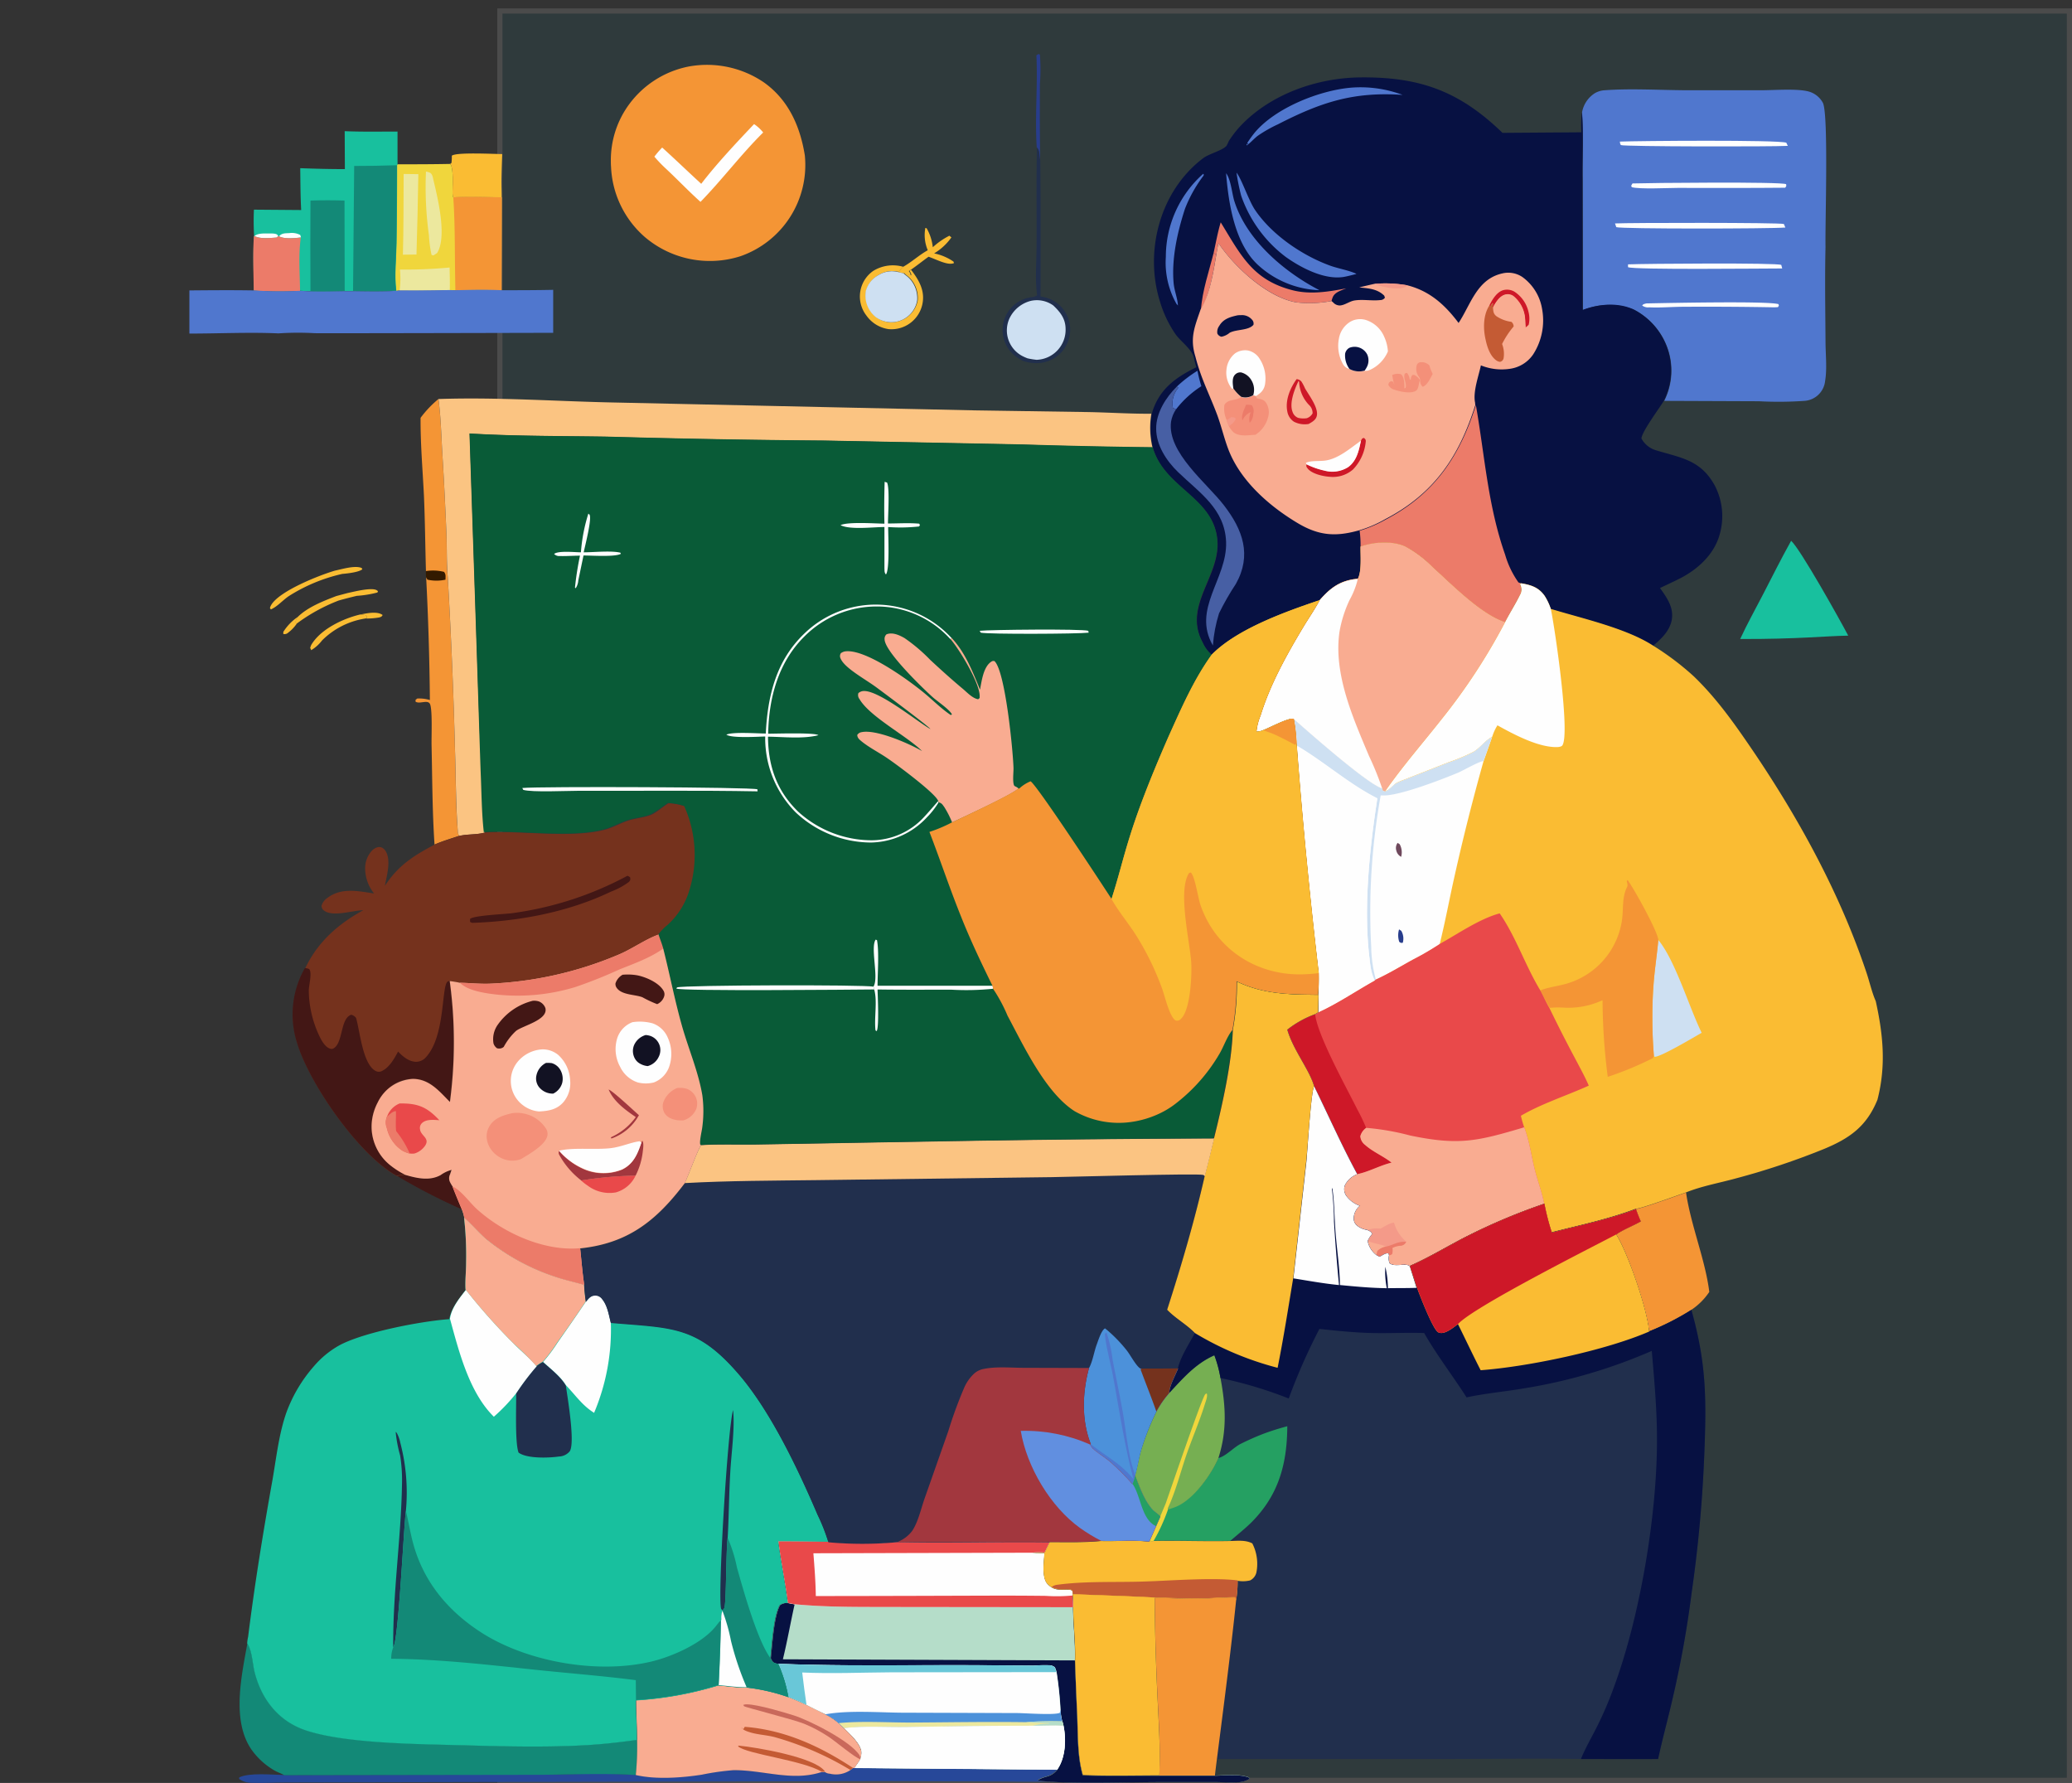 <svg xmlns="http://www.w3.org/2000/svg" xmlns:xlink="http://www.w3.org/1999/xlink" width="400" height="344.145" viewBox="0 0 400 344.145">
  <rect x="0" y="0" width="400" height="344.145" fill="#333333" stroke="none"/>
  <defs>
    <clipPath id="clip-path">
      <rect id="Rectángulo_417835" data-name="Rectángulo 417835" width="400" height="344.145" transform="translate(1020 5136.415)" fill="#27454a" stroke="#707070" stroke-width="1" opacity="0.38"/>
    </clipPath>
    <clipPath id="clip-path-2">
      <rect id="Rectángulo_418132" data-name="Rectángulo 418132" width="326.947" height="333.725" fill="none"/>
    </clipPath>
    <clipPath id="clip-path-3">
      <path id="Trazado_1049838" data-name="Trazado 1049838" d="M222.637,3599.261a4.97,4.97,0,0,1-3.914.682,1.838,1.838,0,0,1-.969-.323h-.646c-3.616,1.19-7.217.688-10.841.186a41.605,41.605,0,0,0-6.214-.545,42.836,42.836,0,0,0-6.032.862c-3.914.575-8.94.969-12.782.072-6.607-.431-13.393-.036-20-.036l-47.862.072c-2.19-.036-6.75-.5-8.653.467l-.036.287a4.151,4.151,0,0,0,2.513.754c2.19.072,4.416-.072,6.607-.072,6.14,0,113.569-.251,116.944-.251l20.789.072c3.231,0,6.5.108,9.73,0a19.7,19.7,0,0,1-2.477-.287c.036-.036.108-.036.144-.072,1.4-.862,2.262-.431,3.519-1.8l.144-.144-39.1-.323-.323-.036Z" transform="translate(-104.688 -3598.83)" fill="none"/>
    </clipPath>
    <linearGradient id="linear-gradient" x1="-18.626" y1="0.509" x2="-18.606" y2="0.509" gradientUnits="objectBoundingBox">
      <stop offset="0" stop-color="#00186c"/>
      <stop offset="1" stop-color="#274899"/>
    </linearGradient>
    <clipPath id="clip-path-5">
      <path id="Trazado_1049847" data-name="Trazado 1049847" d="M1163.672,3465.732a2.059,2.059,0,0,0,.144.251c.18.215,9.371,2.513,11.562,3.375a27.126,27.126,0,0,1,4.632,2.442c1.221.754,5.314,4.237,6.284,4.417a1.794,1.794,0,0,0-.18-.754c-1.652-2.693-9.659-6.75-12.746-7.719-1.323-.41-6.877-2.119-9.018-2.119a1.576,1.576,0,0,0-.676.108" transform="translate(-1163.672 -3465.624)" fill="none"/>
    </clipPath>
    <linearGradient id="linear-gradient-2" x1="-6.298" y1="0.898" x2="-6.293" y2="0.898" gradientUnits="objectBoundingBox">
      <stop offset="0" stop-color="#e67137"/>
      <stop offset="1" stop-color="#c9695b"/>
    </linearGradient>
    <clipPath id="clip-path-7">
      <path id="Trazado_1049860" data-name="Trazado 1049860" d="M1237.859,3381.368a27,27,0,0,1,1.58,5.53,37.618,37.618,0,0,1,3.483,1.508c-.323-2.083-.574-4.165-.826-6.248,5.709.251,11.526,0,17.235-.036l31.848-.036c-.108-.323-.215-.61-.323-.934a1.757,1.757,0,0,0-1.005-.4,31.185,31.185,0,0,0-3.16.072l-9.3-.072c-4.545-.037-9.1-.019-13.652,0-8.759.034-17.522.068-26.239-.286Z" transform="translate(-1237.5 -3380.471)" fill="none"/>
    </clipPath>
    <linearGradient id="linear-gradient-3" x1="-11.969" y1="0.852" x2="-11.961" y2="0.852" gradientUnits="objectBoundingBox">
      <stop offset="0" stop-color="#35d4c8"/>
      <stop offset="1" stop-color="#69c7d8"/>
    </linearGradient>
    <clipPath id="clip-path-8">
      <path id="Trazado_1049893" data-name="Trazado 1049893" d="M2030.854,706.555c0,3.2,1.975,6.212,4.2,8.366,4.165,4.021,9.048,7.109,9.3,13.5.251,7.145-6.643,12.89-2.549,20a27.549,27.549,0,0,1,1.185-6.212,49.876,49.876,0,0,1,3.267-5.709c3.088-5.529,1.328-10.413-2.3-15.116-3.231-4.237-11.023-10.233-10.233-16.157a6.077,6.077,0,0,1,.969-2.406l-.61-.251c0-.072-.036-.143-.036-.215a4.446,4.446,0,0,1,.9-3.447l.18-.251-.287-.215c-2.082,2.047-4.021,5.1-3.985,8.115" transform="translate(-2030.854 -698.44)" fill="none"/>
    </clipPath>
    <linearGradient id="linear-gradient-4" x1="-3.177" y1="7.262" x2="-3.176" y2="7.262" gradientUnits="objectBoundingBox">
      <stop offset="0" stop-color="#233363"/>
      <stop offset="1" stop-color="#475fa4"/>
    </linearGradient>
    <clipPath id="clip-path-10">
      <path id="Trazado_1049951" data-name="Trazado 1049951" d="M1757.974,2910.187a32.387,32.387,0,0,0,4.021,2.442c1.257.059,2.544.033,3.834.007a39.871,39.871,0,0,1,5.466.137l1.293-2.944.826-1.867c-.431-.5-1.077-.862-1.544-1.364-1.616-1.831-2.442-4.309-3.339-6.535a6.661,6.661,0,0,1-.467,1.652,50.49,50.49,0,0,0-4.38-4.38c-1.077-.9-2.406-1.652-3.375-2.585a3.076,3.076,0,0,1-.467-.718,30.939,30.939,0,0,0-13.357-2.621c1.149,6.93,5.745,14.685,11.49,18.778" transform="translate(-1746.484 -2891.408)" fill="none"/>
    </clipPath>
    <linearGradient id="linear-gradient-5" x1="-5.223" y1="2.707" x2="-5.22" y2="2.707" gradientUnits="objectBoundingBox">
      <stop offset="0" stop-color="#4a9bc8"/>
      <stop offset="1" stop-color="#618fe0"/>
    </linearGradient>
  </defs>
  <g id="Enmascarar_grupo_1098759" data-name="Enmascarar grupo 1098759" transform="translate(-1020 -5136.415)" clip-path="url(#clip-path)">
    <g id="Rectángulo_417807" data-name="Rectángulo 417807" transform="translate(1116 5138.037)" fill="#27454a" stroke="#707070" stroke-width="1" opacity="0.38">
      <rect width="304" height="342.522" stroke="none"/>
      <rect x="0.5" y="0.5" width="303" height="341.522" fill="none"/>
    </g>
    <g id="Grupo_1206872" data-name="Grupo 1206872" transform="translate(1056.526 5146.832)">
      <g id="Grupo_1206873" data-name="Grupo 1206873" transform="translate(0 0.002)">
        <g id="Grupo_1206872-2" data-name="Grupo 1206872" transform="translate(0 0)" clip-path="url(#clip-path-2)">
          <path id="Trazado_1049837" data-name="Trazado 1049837" d="M548.047,210.991l.251-.18a9.148,9.148,0,0,0,.072-1.4c.826-.718,8.115-.323,9.73-.323-.251,6.1-.108,5.96-.108,8.366-3.124-.036-6.283-.18-9.371,0a4.386,4.386,0,0,1-.108-1.364c0-1.077.215-4.416-.467-5.1" transform="translate(-497.672 -189.771)" fill="#fabc33"/>
        </g>
      </g>
      <g id="Grupo_1206875" data-name="Grupo 1206875" transform="translate(9.623 330.799)">
        <g id="Grupo_1206874" data-name="Grupo 1206874" clip-path="url(#clip-path-3)">
          <rect id="Rectángulo_418133" data-name="Rectángulo 418133" width="4.631" height="157.935" transform="translate(-0.031 2.98) rotate(-89.401)" fill="url(#linear-gradient)"/>
        </g>
      </g>
      <g id="Grupo_1206877" data-name="Grupo 1206877" transform="translate(0 0.002)">
        <g id="Grupo_1206876" data-name="Grupo 1206876" transform="translate(0 0)" clip-path="url(#clip-path-2)">
          <path id="Trazado_1049839" data-name="Trazado 1049839" d="M432.9,230.934c3.411,0,6.786,0,10.2-.072.682.646.467,4.021.467,5.063a5.839,5.839,0,0,0,.108,1.364c3.088-.18,6.284-.036,9.371,0l-.036,17.989c-2.944-.144-6-.108-8.94,0l-1.041-.036c-3.231.072-6.463.108-9.694.072l-.682.072c-.395-2.8,0-6.355.036-9.228.072-4.991.108-10.018.108-15.008Z" transform="translate(-392.727 -209.642)" fill="#f0d63c"/>
          <path id="Trazado_1049840" data-name="Trazado 1049840" d="M496.2,246.877a4.622,4.622,0,0,1,.754.215c.539.287.574,1.005.718,1.544.826,3.483,2.621,10.843.682,13.967l-.718.467-.359-.108a22.6,22.6,0,0,1-.5-3.77,67.552,67.552,0,0,1-.574-12.316" transform="translate(-450.494 -224.185)" fill="#ece89e"/>
          <path id="Trazado_1049841" data-name="Trazado 1049841" d="M441.869,448.835a94.661,94.661,0,0,0,9.587-.395c.036,1.472.072,2.908.036,4.38-3.232.072-6.463.108-9.694.072a17.014,17.014,0,0,0,.072-4.057" transform="translate(-401.188 -407.221)" fill="#ece89e"/>
          <path id="Trazado_1049842" data-name="Trazado 1049842" d="M448.973,251.955c.934,0,1.867.036,2.836.036-.072,5.17-.215,10.341-.359,15.511l-2.621.036c.144-5.17.108-10.377.144-15.583" transform="translate(-407.574 -228.796)" fill="#ece89e"/>
          <path id="Trazado_1049843" data-name="Trazado 1049843" d="M554.688,299.91c3.088-.179,6.283-.036,9.371,0l-.036,17.989c-2.944-.144-6-.108-8.94,0-.144-6.032,0-11.992-.395-17.989" transform="translate(-503.702 -272.263)" fill="#f49535"/>
          <path id="Trazado_1049844" data-name="Trazado 1049844" d="M107.369,3337.112c.072.108.108.179.18.287.718,1.257.826,3.555,1.185,4.991,1.293,5.494,4.739,9.874,10.2,11.6,7.5,2.37,20.789,2.513,28.94,2.765,8.115.215,16.337.467,24.452.036,3.447-.179,6.858-.61,10.269-1.041a48.16,48.16,0,0,1-.251,6.822c-6.607-.4-13.357-.036-20-.036l-47.862.072c-.539-.323-1.221-.539-1.8-.862a13.953,13.953,0,0,1-4.56-4.129c-3.842-5.637-1.867-14.254-.754-20.5" transform="translate(-96.131 -3030.372)" fill="#138977"/>
          <path id="Trazado_1049845" data-name="Trazado 1049845" d="M953.869,3425.783c1.759.144,3.626.431,5.386.4a36.964,36.964,0,0,1,8.115,1.867,75.03,75.03,0,0,1,7.109,3.339,10.842,10.842,0,0,1,2.549,1.688l1.077,1.005c1.077,1.113,3.447,3.16,3.339,4.883a6.088,6.088,0,0,1-.215,1.113c-.395.575-.754,1.149-1.149,1.688l-.251-.036-.539.431a4.97,4.97,0,0,1-3.914.682,1.838,1.838,0,0,1-.969-.323h-.646c-5.673,1.867-11.31-.431-17.055-.359a48.818,48.818,0,0,0-6.032.862c-3.914.611-8.94.969-12.782.072a53.91,53.91,0,0,0,.251-6.822c0-2.549-.18-5.063-.18-7.612a68.535,68.535,0,0,0,15.906-2.873" transform="translate(-851.682 -3110.892)" fill="#f9ac91"/>
          <path id="Trazado_1049846" data-name="Trazado 1049846" d="M1168.856,3557.372c-3.77-2.226-14.434-3.375-16.122-4.883l.108-.144c3.447.323,14.542,2.226,16.588,4.883.036.036.072.108.108.144Z" transform="translate(-1046.777 -3225.821)" fill="#c45b34"/>
        </g>
      </g>
      <g id="Grupo_1206879" data-name="Grupo 1206879" transform="translate(106.962 318.555)">
        <g id="Grupo_1206878" data-name="Grupo 1206878" clip-path="url(#clip-path-5)">
          <rect id="Rectángulo_418135" data-name="Rectángulo 418135" width="17.398" height="24.839" transform="matrix(0.327, -0.945, 0.945, 0.327, -3.269, 9.463)" fill="url(#linear-gradient-2)"/>
        </g>
      </g>
      <g id="Grupo_1206881" data-name="Grupo 1206881" transform="translate(0 0.002)">
        <g id="Grupo_1206880" data-name="Grupo 1206880" transform="translate(0 0)" clip-path="url(#clip-path-2)">
          <path id="Trazado_1049848" data-name="Trazado 1049848" d="M1180.807,3521.223a59.325,59.325,0,0,0-14.542-6.319c-1.58-.431-3.231-.467-4.775-.934-.574-.179-1.436-.431-1.723-.969l.359.359.287-.467c7.756.61,14.506,3.734,20.9,7.935Z" transform="translate(-1053.163 -3189.996)" fill="#c45b34"/>
          <path id="Trazado_1049849" data-name="Trazado 1049849" d="M152.514,162.112c3.411.144,6.822.072,10.2.072V168.5l-.072.18c0,4.991-.036,10.018-.108,15.009-.036,2.908-.431,6.427-.036,9.228-2.765.144-5.565.072-8.33.072H152.55c-2.19.036-4.416.072-6.607.036l-2.011-.108a74.341,74.341,0,0,1-8.94-.072c-.036-3.483-.215-7.038.036-10.52a47.58,47.58,0,0,1-.036-5.063l9.12.072c-.144-2.693-.144-5.386-.18-8.079,2.872.108,5.745.18,8.617.18Z" transform="translate(-122.497 -147.211)" fill="#18c09e"/>
          <path id="Trazado_1049850" data-name="Trazado 1049850" d="M188.672,376.639c.539-.61,1.149-.574,1.975-.61a3.511,3.511,0,0,1,2.118.359l.144.467c-1.113.144-3.3.359-4.237-.215" transform="translate(-171.33 -341.452)" fill="#fefefe"/>
          <path id="Trazado_1049851" data-name="Trazado 1049851" d="M137.109,377.385c.682-.61,2.047-.5,2.944-.5.395,0,1.149-.036,1.472.251a2,2,0,0,1,.18.287l-.323.251c-1.328.072-3.088.287-4.273-.287" transform="translate(-124.506 -342.234)" fill="#fefefe"/>
          <path id="Trazado_1049852" data-name="Trazado 1049852" d="M134.745,382.424c1.185.61,2.944.359,4.237.287l.323-.251h.18c.934.574,3.124.359,4.2.251-.467,3.267-.18,6.966-.144,10.3a74.341,74.341,0,0,1-8.94-.072c-.036-3.483-.215-7.037.036-10.52Z" transform="translate(-122.142 -347.273)" fill="#ec7b69"/>
          <path id="Trazado_1049853" data-name="Trazado 1049853" d="M254.421,307.283q3.285-.108,6.571,0l.036,17.486c-2.19.036-4.416.072-6.607.036-.036-5.853-.036-11.669,0-17.522" transform="translate(-231.011 -278.99)" fill="#138977"/>
          <path id="Trazado_1049854" data-name="Trazado 1049854" d="M344.355,233.74c2.765,0,5.494-.036,8.258-.143,0,4.991-.036,10.018-.108,15.008-.036,2.908-.431,6.427-.036,9.228-2.765.144-5.565.072-8.33.072Z" transform="translate(-312.507 -212.125)" fill="#138977"/>
          <path id="Trazado_1049855" data-name="Trazado 1049855" d="M1246.044,3123.157c9.766.251,19.533-.108,29.3.036l-1.005,2.046a10.436,10.436,0,0,0-2.37.036l2.334.036c-.072,1.616-.539,4.632.574,5.925a3.8,3.8,0,0,0,.826.682c1.508.934,3.734-.036,4.021.79a3.527,3.527,0,0,1,.072.61l-.072.216a15.9,15.9,0,0,1,.108,2.262c.036,3.411.467,6.858.359,10.233.144,3.591.287,7.145.431,10.736.144,3.662.036,7.935,1.077,11.454,4.919.179,9.874.072,14.757.072h10.772c2.047-.036,4.56-.359,6.5.323l.215.251a4.333,4.333,0,0,1-2.334.682c-1.436.108-2.908-.036-4.344-.036h-9.874c-7,0-14.721.323-21.651-.036h-.287c-.539-.144-2.3-.108-2.478-.287.036-.036.108-.036.144-.072,1.4-.862,2.262-.431,3.519-1.8l.144-.144-39.1-.323c.395-.539.79-1.113,1.149-1.687.072-.359.18-.754.215-1.113.108-1.724-2.262-3.77-3.339-4.883l-1.077-1.005a9.542,9.542,0,0,0-2.549-1.688c-5.063-2.441-3.483-1.831-7.109-3.339a27.016,27.016,0,0,0-1.58-5.53l-.4-.9a2.32,2.32,0,0,1-.682-.144c-.5-.216-.574-.5-.826-.969.323-2.549.574-8.043,1.8-10.233a2.145,2.145,0,0,1,1.544-.4c-.5-3.985-1.328-7.9-1.831-11.921,3.231,0,6.427.036,9.659.108a72.544,72.544,0,0,0,13.393,0" transform="translate(-1109.209 -2835.985)" fill="#b5ddc9"/>
          <path id="Trazado_1049856" data-name="Trazado 1049856" d="M1224.788,3253.127l1.293.251c-.79,3.519-1.4,7.073-2.262,10.592l56.371.215c.144,3.591.287,7.145.431,10.736.144,3.662.036,7.935,1.077,11.454,4.919.179,9.874.072,14.757.072h10.772c2.047-.036,4.56-.359,6.5.323l.215.251a4.334,4.334,0,0,1-2.334.682c-1.436.108-2.908-.036-4.344-.036h-9.874c-7,0-14.721.323-21.651-.036h-.287c-.539-.144-2.3-.108-2.477-.287.036-.036.108-.036.144-.072,1.4-.862,2.262-.431,3.519-1.8a1.54,1.54,0,0,0,.287-.395c1.472-2.262,1.616-5.673,1.077-8.258l-.215-.826a7.593,7.593,0,0,1-.323-2.011l-.036-.287a69.226,69.226,0,0,0-.754-7.217,4.808,4.808,0,0,0-.323-.934,1.758,1.758,0,0,0-1.005-.395,30.882,30.882,0,0,0-3.16.072l-9.3-.072c-13.285-.108-26.606.215-39.891-.287a2.32,2.32,0,0,1-.682-.144c-.5-.216-.574-.5-.826-.969.323-2.549.574-8.043,1.8-10.233a2.182,2.182,0,0,1,1.508-.4" transform="translate(-1109.209 -2954.107)" fill="#071142"/>
          <path id="Trazado_1049857" data-name="Trazado 1049857" d="M1260.587,3123.157c9.766.251,19.533-.108,29.3.036l-1.005,2.046a10.436,10.436,0,0,0-2.37.036l2.334.036c-.072,1.616-.539,4.632.574,5.925a3.8,3.8,0,0,0,.826.682c1.508.934,3.734-.036,4.021.79a3.527,3.527,0,0,1,.072.61l-.072.216a15.9,15.9,0,0,1,.108,2.262l-33.213-.036c-6.822-.036-13.752.108-20.538-.539l-1.292-.251c-.5-3.986-1.328-7.9-1.831-11.921,3.231,0,6.427.036,9.658.108a72.933,72.933,0,0,0,13.429,0" transform="translate(-1123.752 -2835.985)" fill="#fefefe"/>
          <path id="Trazado_1049858" data-name="Trazado 1049858" d="M1260.587,3123.157c9.766.251,19.533-.108,29.3.036l-1.005,2.046a10.436,10.436,0,0,0-2.37.036l-42.261.108c.215,2.765.431,5.493.467,8.258,31.92-.036,35.079-.144,44.379-.036a31.125,31.125,0,0,0,5.17-.072,15.9,15.9,0,0,1,.108,2.262l-33.213-.036c-6.822-.036-13.752.108-20.538-.539l-1.293-.251c-.5-3.986-1.328-7.9-1.831-11.921,3.231,0,6.427.036,9.658.108a72.933,72.933,0,0,0,13.429,0" transform="translate(-1123.752 -2835.985)" fill="#e9494a"/>
          <path id="Trazado_1049859" data-name="Trazado 1049859" d="M1237.5,3380.471c13.249.539,26.606.18,39.891.287l9.3.072a31.185,31.185,0,0,1,3.16-.072,1.757,1.757,0,0,1,1.005.4c.108.323.215.61.323.934a70.184,70.184,0,0,1,.754,7.217l.036.287a9.047,9.047,0,0,0,.323,2.011l.215.826c.539,2.585.395,6-1.077,8.258-.036.072-.108.144-.144.215l-39.1-.323c.395-.539.79-1.113,1.149-1.687.072-.359.18-.754.215-1.113.108-1.724-2.262-3.77-3.339-4.883l-1.077-1.005a9.546,9.546,0,0,0-2.549-1.687c-5.063-2.442-3.483-1.831-7.109-3.339a27.007,27.007,0,0,0-1.58-5.53Z" transform="translate(-1123.752 -3069.745)" fill="#fefefe"/>
        </g>
      </g>
      <g id="Grupo_1206883" data-name="Grupo 1206883" transform="translate(113.748 310.727)">
        <g id="Grupo_1206882" data-name="Grupo 1206882" clip-path="url(#clip-path-7)">
          <rect id="Rectángulo_418137" data-name="Rectángulo 418137" width="11.275" height="54.07" transform="matrix(0.063, -0.998, 0.998, 0.063, -0.495, 7.904)" fill="url(#linear-gradient-3)"/>
        </g>
      </g>
      <g id="Grupo_1206885" data-name="Grupo 1206885" transform="translate(0 0.002)">
        <g id="Grupo_1206895" data-name="Grupo 1206895" transform="translate(0 0)">
          <path id="Trazado_1049861" data-name="Trazado 1049861" d="M1381.322,3476.565l.036.287a9.038,9.038,0,0,0,.323,2.011l.215.826c-2.011-.108-3.985.036-6,.036-8.115,0-16.265.108-24.38.251-3.591.036-8.546-.251-11.957.215l-1.077-1.005a9.549,9.549,0,0,0-2.549-1.687c4.38-.826,10.233-.359,14.721-.323l22.261.072c1.508,0,7.181.431,8.294-.036Z" transform="translate(-1213.141 -3157.007)" fill="#4c91da"/>
          <path id="Trazado_1049862" data-name="Trazado 1049862" d="M1400.148,3501.481a67.152,67.152,0,0,1,7.109-.144l.215.826c-2.011-.108-3.985.036-6,.036-8.115,0-16.265.108-24.38.251-3.591.036-8.545-.251-11.956.215l-1.077-1.005c4.416-.431,9.335-.108,13.823-.108,7.4-.036,14.829-.179,22.261-.072" transform="translate(-1238.681 -3179.481)" fill="#ece89e"/>
          <path id="Trazado_1049863" data-name="Trazado 1049863" d="M1756.641,3501.481a67.152,67.152,0,0,1,7.109-.144l.215.826c-2.011-.108-3.985.036-6,.036a10.5,10.5,0,0,1,3.2-.431l-.036-.108c-1.436-.036-2.872-.036-4.309-.179Z" transform="translate(-1595.174 -3179.481)" fill="#b5ddc9"/>
          <path id="Trazado_1049864" data-name="Trazado 1049864" d="M1418.469,3510.146c.539,2.585.395,6-1.077,8.258-.036.072-.108.144-.144.215l-39.1-.323c.395-.539.79-1.113,1.149-1.687.072-.359.18-.754.215-1.113.108-1.724-2.262-3.77-3.339-4.883,3.411-.467,8.4-.144,11.956-.215,8.115-.144,16.265-.251,24.38-.251,1.975.036,3.95-.108,5.96,0" transform="translate(-1249.677 -3187.464)" fill="#fefefe"/>
          <path id="Trazado_1049865" data-name="Trazado 1049865" d="M2925.391,78.753a5.506,5.506,0,0,1,2.513-3.7,4.32,4.32,0,0,1,1.9-.539c4.847-.359,10.448-.036,15.439,0h14.793c2.442,0,6.93-.359,9.12.251a4.485,4.485,0,0,1,2.729,2.19c1.113,2.37.4,23.446.5,27.827-.144,6.068-.036,12.136,0,18.2,0,2.406.323,5.242-.072,7.612a4.3,4.3,0,0,1-3.986,3.878,71.863,71.863,0,0,1-8.8.072l-18.276-.072a12.991,12.991,0,0,0,.646-10.161,13.383,13.383,0,0,0-6.535-7.468,13.218,13.218,0,0,0-9.8.108l-.036-25.241c-.072-4.309.179-8.689-.144-12.962" transform="translate(-2656.495 -67.514)" fill="#5077ce"/>
          <path id="Trazado_1049866" data-name="Trazado 1049866" d="M3052.352,521.784c3.483-.072,23.59-.5,25.529.144l.072.287-.18.287-.682.036c-5.817-.108-11.669-.144-17.486-.108-2.226,0-4.488.215-6.678.108a1.841,1.841,0,0,1-1.364-.359c.287-.323.359-.251.79-.4" transform="translate(-2771.069 -473.635)" fill="#fefefe"/>
          <path id="Trazado_1049867" data-name="Trazado 1049867" d="M3021.875,440.195c3.375-.144,28.9-.323,29.586.108l.18.682c-3.375,0-28.868.287-29.766-.251Z" transform="translate(-2744.111 -399.586)" fill="#fefefe"/>
          <path id="Trazado_1049868" data-name="Trazado 1049868" d="M3028.766,270.308c2.98-.108,28.868-.359,29.658.144.072.431.036.359-.179.682-6.93.072-13.824.036-20.753.036-1.867,0-7.361.287-8.869-.144l-.108-.287Z" transform="translate(-2750.14 -245.318)" fill="#fefefe"/>
          <path id="Trazado_1049869" data-name="Trazado 1049869" d="M3004.688,182.391c3.447-.144,30.555-.359,32.135.215l.287.61c-3.267.18-31.668.144-32.171-.144-.251-.144-.179-.431-.251-.682" transform="translate(-2728.503 -165.48)" fill="#fefefe"/>
          <path id="Trazado_1049870" data-name="Trazado 1049870" d="M2994.531,354.787c2.693-.144,31.776-.18,32.6.108l.287.682c-3.016.251-31.74.287-32.638-.072Z" transform="translate(-2719.28 -322.077)" fill="#fefefe"/>
          <path id="Trazado_1049872" data-name="Trazado 1049872" d="M3267.26,1022.268c1.8,1.616,9.443,15.3,11.023,18.312-4.632.072-9.623.682-20.861.646,1.329-2.872,2.908-5.709,4.38-8.546,1.8-3.483,3.555-7,5.458-10.413" transform="translate(-2958.007 -928.303)" fill="#18c09e"/>
          <path id="Trazado_1049874" data-name="Trazado 1049874" d="M3000.645,2394.178c.9.036,8.115-2.621,9.73-3.16.934,6.355,3.734,13.034,4.488,19.174a12.6,12.6,0,0,1-3.447,3.447,51.649,51.649,0,0,1-8.187,4.165c-.4-4.344-4.093-15.152-6.355-18.743,1.4-.969,3.231-1.652,4.74-2.513-.359-.79-.646-1.58-.969-2.37" transform="translate(-2721.409 -2171.241)" fill="#f49535"/>
          <path id="Trazado_1049875" data-name="Trazado 1049875" d="M163.741,2443.752l.144.108c1.436,1.257,2.657,2.729,4.093,3.986a42.038,42.038,0,0,0,14.075,7.54c1.616.5,3.267.862,4.847,1.329a31.061,31.061,0,0,0,.323,3.2c.5-.61.9-1.185,1.759-1.221a1.606,1.606,0,0,1,1.364.682c1.041,1.257,1.293,3.052,1.688,4.6,11.992,1.041,16.732.467,25.062,10.341,6,7.145,11.2,18.132,14.865,26.714a35.028,35.028,0,0,1,2.082,5.278c-3.231-.072-6.427-.108-9.659-.108.5,3.986,1.328,7.9,1.831,11.921a2.33,2.33,0,0,0-1.544.4c-1.221,2.19-1.508,7.648-1.8,10.233.251.467.323.754.826.969a4.622,4.622,0,0,0,.682.144l.395.9a28.725,28.725,0,0,1,1.58,5.53,36.977,36.977,0,0,0-8.115-1.867c-1.759.036-3.626-.251-5.386-.395a68.558,68.558,0,0,1-15.942,2.908c0,2.549.215,5.063.18,7.612-3.411.467-6.822.862-10.269,1.041-8.115.431-16.337.179-24.452-.036-8.151-.216-21.436-.359-28.94-2.765-5.458-1.723-8.9-6.1-10.2-11.6-.323-1.472-.467-3.734-1.185-4.991a1.257,1.257,0,0,0-.18-.287,7.063,7.063,0,0,1,.18-1.257c1.257-10.09,2.908-20.251,4.7-30.268.754-4.344,1.257-9.012,2.729-13.141a28.329,28.329,0,0,1,5.278-8.833,17.946,17.946,0,0,1,4.955-4.057c4.7-2.513,15.691-4.632,21.184-5.027.359-2.118,1.867-3.914,3.124-5.6-.108-1.723.108-3.483.108-5.206a64.519,64.519,0,0,0-.395-8.761" transform="translate(-110.673 -2219.128)" fill="#18c09e"/>
          <path id="Trazado_1049876" data-name="Trazado 1049876" d="M1117.968,2847.658c.395,3.375-.359,8.581-.539,12.1-.251,4.2-.251,8.4-.5,12.6-.323,2.37-.251,12.567-.646,13.536a1.357,1.357,0,0,1-.359.431l-.251-.287c-.718-2.154,1.257-34.864,2.3-38.383" transform="translate(-1012.98 -2585.907)" fill="#212f4d"/>
          <path id="Trazado_1049877" data-name="Trazado 1049877" d="M428.465,2934.939c-.108-10.413,1.508-20.9,1.688-31.31a30.31,30.31,0,0,0-.359-5.709,25.477,25.477,0,0,1-.862-4.56l.215.215a6.673,6.673,0,0,1,.682,1.9,37.869,37.869,0,0,1,1.077,13.177c-.431,3.16-1.4,24.954-2.442,26.283" transform="translate(-389.077 -2627.41)" fill="#212f4d"/>
          <path id="Trazado_1049878" data-name="Trazado 1049878" d="M690.362,2747.7a5.841,5.841,0,0,1,1.257-.826c1.508,1.328,3.375,2.765,4.416,4.524.323,2.334,1.831,11.059.754,12.71a2.833,2.833,0,0,1-2.083,1.005c-2.011.287-6.176.431-7.792-.754-.718-1.831-.431-8.976-.467-11.454a44.827,44.827,0,0,1,3.914-5.206" transform="translate(-623.327 -2494.391)" fill="#212f4d"/>
          <path id="Trazado_1049879" data-name="Trazado 1049879" d="M751.617,2607.834c.5-.61.9-1.185,1.759-1.221a1.6,1.6,0,0,1,1.364.682c1.041,1.257,1.293,3.052,1.688,4.6a41.279,41.279,0,0,1-3.232,17.414c-2.3-1.436-3.59-3.411-5.422-5.314-1.041-1.724-2.944-3.16-4.416-4.524a29.9,29.9,0,0,0,2.729-3.626c1.831-2.621,3.7-5.314,5.529-8.007" transform="translate(-675.031 -2367.016)" fill="#fefefe"/>
          <path id="Trazado_1049880" data-name="Trazado 1049880" d="M1112.473,3129.985a2.08,2.08,0,0,0,.359-.431c.4-.969.323-11.167.646-13.536a28.121,28.121,0,0,1,1.8,5.745c1.221,4.309,3.878,13.931,6.463,17.486.251.467.323.754.826.969a4.616,4.616,0,0,0,.682.144l.395.9a28.727,28.727,0,0,1,1.58,5.53,36.978,36.978,0,0,0-8.115-1.867c-1.759.036-3.627-.251-5.386-.395q.323-6.194.431-12.387a1.292,1.292,0,0,0,.072-.4,4.7,4.7,0,0,1,.251-1.58Z" transform="translate(-1009.532 -2829.601)" fill="#138977"/>
          <path id="Trazado_1049881" data-name="Trazado 1049881" d="M1112.828,3269.143a35.888,35.888,0,0,1,1.652,5.817,55.7,55.7,0,0,0,3.016,8.94c-1.759.036-3.626-.251-5.386-.395q.323-6.194.431-12.387a1.288,1.288,0,0,0,.072-.4,3.92,3.92,0,0,1,.216-1.58" transform="translate(-1009.887 -2968.651)" fill="#fefefe"/>
          <path id="Trazado_1049882" data-name="Trazado 1049882" d="M550.744,2595.315a116.464,116.464,0,0,0,9.3,10.448c1.364,1.4,3.124,2.8,4.344,4.309a49.659,49.659,0,0,0-3.95,5.206,34.288,34.288,0,0,1-4.309,4.524c-4.775-4.7-6.75-12.639-8.474-18.922.323-2.119,1.8-3.914,3.088-5.565" transform="translate(-497.317 -2356.759)" fill="#fefefe"/>
          <path id="Trazado_1049883" data-name="Trazado 1049883" d="M577.344,2443.752l.144.108c1.436,1.257,2.657,2.729,4.093,3.986a42.037,42.037,0,0,0,14.075,7.54c1.616.5,3.267.862,4.847,1.329a31.057,31.057,0,0,0,.323,3.2c-1.8,2.693-3.662,5.35-5.565,8.007a27.37,27.37,0,0,1-2.729,3.626,9.45,9.45,0,0,0-1.257.826,54.691,54.691,0,0,0-4.345-4.309,122.267,122.267,0,0,1-9.3-10.448c-.108-1.723.108-3.483.108-5.206a63.73,63.73,0,0,0-.395-8.653" transform="translate(-524.276 -2219.128)" fill="#f9ac91"/>
          <path id="Trazado_1049884" data-name="Trazado 1049884" d="M424.614,3085.7c1.041-1.328,2.011-23.123,2.442-26.319.575,2.37.934,4.811,1.652,7.145,2.19,7.181,6.966,12.6,13.249,16.552,8.869,5.53,22.261,7.827,32.494,5.386,4.057-.969,9.91-3.555,12.5-6.894.18-.215.359-.467.539-.682s.108-.144.359-.287q-.108,6.193-.431,12.387a68.558,68.558,0,0,1-15.942,2.908l-.036-3.842c-6.463-.826-13-1.328-19.461-2.011-9.192-.969-18.491-2.046-27.755-2.118a5.95,5.95,0,0,1,.395-2.226" transform="translate(-385.226 -2778.166)" fill="#138977"/>
          <path id="Trazado_1049885" data-name="Trazado 1049885" d="M2034.022,61.484a20.348,20.348,0,0,1,2.442-3.124c5.781-6,14.614-9.084,22.836-9.192,11.49-.144,19.209,2.585,27.575,10.7l15.224-.108a23.669,23.669,0,0,1,.108-3.914c.323,4.273.072,8.653.108,12.962l.036,25.241c3.088-1.149,6.75-1.508,9.8-.108a13.384,13.384,0,0,1,6.535,7.468,12.993,12.993,0,0,1-.646,10.161c-.933,1.544-4.2,5.888-4.344,7.289a4.73,4.73,0,0,0,2.873,2.3c4.847,1.472,8.581,1.831,11.31,6.822a12.793,12.793,0,0,1,.862,9.623c-1.113,3.7-4.093,6.427-7.433,8.186-1.328.682-2.693,1.293-4.021,1.939,1.328,1.867,2.693,3.734,2.262,6.176-.395,2.118-2.047,3.662-3.626,4.991-5.17-3.375-13.859-5.314-19.712-7.073a14.672,14.672,0,0,0-1.185-2.513c-1.149-1.688-2.657-2.118-4.56-2.442l-.215.215c.036.072.036.108.072.18a2.022,2.022,0,0,1-.072,1.867c-.9,1.759-1.975,3.483-2.872,5.242-4.668-1.472-10.3-7.289-14-10.628a21.627,21.627,0,0,0-5.242-3.95c-2.478-1.149-6.14-.9-8.653,0,0,1.723.251,4.74-.574,6.248-3.267.251-5.242,1.688-7.324,4.093-6.571,2.226-15.906,5.529-20.825,10.52a6.531,6.531,0,0,1-1.759-2.406c-3.842-7.109,3.519-12.818,2.837-19.856-.79-8.115-9.982-9.838-12.387-17.522l-.072-.251a15.858,15.858,0,0,1-.215-6.5c.072-.251.144-.467.215-.718,1.472-4.237,4.488-6.355,8.4-8.294-.215-.682-.359-1.364-.539-2.047-.467-1.508-2.477-2.944-3.447-4.273a22.29,22.29,0,0,1-3.052-6.391c-3.052-9.8.072-21.4,8.366-27.647,1.149-.862,3.626-1.436,4.488-2.37a6.725,6.725,0,0,0,.431-.9" transform="translate(-1833.347 -44.644)" fill="#071142"/>
          <path id="Trazado_1049886" data-name="Trazado 1049886" d="M2125,428.568c.216-3.591,1.58-7.5,2.442-10.987l.5.431c-.574,3.375-1.221,7.612-2.944,10.556" transform="translate(-1929.675 -379.198)" fill="#ec7b69"/>
          <path id="Trazado_1049887" data-name="Trazado 1049887" d="M2069.719,665.237a27.845,27.845,0,0,0,.754,2.98,19.277,19.277,0,0,0-4.883,4.452l-.61-.251c0-.072-.036-.144-.036-.215a4.555,4.555,0,0,1,.9-3.447l.179-.251-.287-.215a24.97,24.97,0,0,1,3.986-3.052" transform="translate(-1875.076 -604.09)" fill="#5077ce"/>
          <path id="Trazado_1049888" data-name="Trazado 1049888" d="M2058.315,251.565c.251.251-.036.467-.18.682a26.321,26.321,0,0,0-3.339,6.068c-1.472,4.524-2.621,9.659-2.19,14.4.144,1.472.754,2.872.826,4.273l-.287-.323a16.18,16.18,0,0,1-2.047-9.048,21.461,21.461,0,0,1,7.217-16.05" transform="translate(-1862.559 -228.442)" fill="#5077ce"/>
          <path id="Trazado_1049889" data-name="Trazado 1049889" d="M2240.918,70.053a23.187,23.187,0,0,1,9.91,1.4c-9.479-.646-15.726,1.4-24.056,5.673a26.2,26.2,0,0,0-3.914,2.226c-.754.574-1.4,1.364-2.154,1.867l.036-.323.323.143-.216-.323a23.036,23.036,0,0,1,1.365-1.9c3.986-4.847,12.6-8.258,18.707-8.761" transform="translate(-2016.581 -63.555)" fill="#5077ce"/>
          <path id="Trazado_1049890" data-name="Trazado 1049890" d="M2177.734,250.393c.934,1.257,1.113,3.806,1.58,5.35,2.37,7.576,9.658,13.716,16.445,17.235a18.493,18.493,0,0,1-11.562-4.6c-4.775-4.093-6-12.1-6.463-17.989" transform="translate(-1977.561 -227.378)" fill="#5077ce"/>
          <path id="Trazado_1049891" data-name="Trazado 1049891" d="M2199.609,249.221c.934,1.113,2.3,5.242,3.519,7.109,3.2,4.811,9.084,8.833,14.47,10.808,1.652.61,3.626.9,5.17,1.616l-.215.072c-.718.18-1.4.359-2.118.5-3.734.682-8.294-1.688-11.274-3.806a25.039,25.039,0,0,1-8.653-11.849,39.123,39.123,0,0,1-.9-4.452" transform="translate(-1997.426 -226.313)" fill="#5077ce"/>
          <path id="Trazado_1049892" data-name="Trazado 1049892" d="M2152.927,353.518c3.878,6.319,6.176,11.2,14,13.141,3.375.826,6.858.251,10.233-.395-.933.395-2.226.718-2.621,1.759a4.994,4.994,0,0,0-.215.682,22.241,22.241,0,0,1-6.894.251c-5.6-1.077-11.849-6.822-14.937-11.418-.179.754-.287,1.544-.431,2.3l-.5-.431c.431-1.975.79-3.95,1.365-5.889" transform="translate(-1953.795 -321.024)" fill="#ec7b69"/>
        </g>
      </g>
      <g id="Grupo_1206887" data-name="Grupo 1206887" transform="translate(186.672 64.201)">
        <g id="Grupo_1206886" data-name="Grupo 1206886" clip-path="url(#clip-path-8)">
          <rect id="Rectángulo_418139" data-name="Rectángulo 418139" width="53.27" height="36.161" transform="matrix(0.381, -0.925, 0.925, 0.381, -17.631, 42.736)" fill="url(#linear-gradient-4)"/>
        </g>
      </g>
      <g id="Grupo_1206889" data-name="Grupo 1206889" transform="translate(0 0.002)">
        <g id="Grupo_1206888" data-name="Grupo 1206888" transform="translate(0 0)" clip-path="url(#clip-path-2)">
          <path id="Trazado_1049895" data-name="Trazado 1049895" d="M2480.645,737.5c1.723,9.8,2.3,19.353,5.637,28.832a17.8,17.8,0,0,0,2.585,5.386l.5.18-.216.215c.036.072.036.108.072.18a2.021,2.021,0,0,1-.072,1.867c-.9,1.759-1.975,3.483-2.872,5.242-4.668-1.472-10.3-7.289-14-10.628a21.625,21.625,0,0,0-5.242-3.95c-2.478-1.149-6.14-.9-8.653,0a22.279,22.279,0,0,0-.179-3.088,24.666,24.666,0,0,0,5.027-2.154c9.443-4.955,14.254-12.172,17.414-22.082" transform="translate(-2232.251 -669.713)" fill="#ec7b69"/>
          <path id="Trazado_1049896" data-name="Trazado 1049896" d="M2112.878,397.268c3.088,4.6,9.335,10.377,14.937,11.418a22.242,22.242,0,0,0,6.894-.251c.108.108.215.18.323.287a1.72,1.72,0,0,0,1.257.574c.97-.036,1.9-.826,2.873-.969,1.616-.251,3.3.108,4.919-.072a1.094,1.094,0,0,0,.934-.467l-.144-.395c-1.365-1.328-3.052-1.4-4.811-1.58.969-.251,1.939-.467,2.872-.682a24.349,24.349,0,0,1,6.463.287c4.309,1.113,7.217,3.77,9.838,7.253,2.334-3.519,3.519-8.438,8.4-9.551a4.878,4.878,0,0,1,3.914.682,9.488,9.488,0,0,1,3.806,6.176,12.111,12.111,0,0,1-1.723,8.761,6.5,6.5,0,0,1-4.381,2.765,10.668,10.668,0,0,1-5.709-.646c-.467,2.154-1.508,4.955-1.149,7.073a1.114,1.114,0,0,1,.036.359c0,.072.036.144.036.215-3.124,9.946-7.935,17.127-17.414,22.046a23.064,23.064,0,0,1-5.027,2.154l-.287.072c-4.344,1.185-7.5.9-11.382-1.364-5.422-3.2-10.951-7.971-13.393-13.9-.934-2.3-1.472-4.776-2.334-7.109-1.508-4.021-3.088-6.894-4.2-11.238-1.113-3.59-.144-5.745,1.005-9.12,2.3-3.734,2.765-9.8,3.447-12.782" transform="translate(-1914.178 -360.752)" fill="#f9ac91"/>
          <path id="Trazado_1049897" data-name="Trazado 1049897" d="M2489.063,481.815a24.349,24.349,0,0,1,6.463.287,2.674,2.674,0,0,1-.539.323c-1.364.646-4.632-.036-5.924-.61" transform="translate(-2260.274 -437.436)" fill="#f49a89"/>
          <path id="Trazado_1049898" data-name="Trazado 1049898" d="M2577.695,650.631v-.143a1.378,1.378,0,0,0-.323-.646,2.607,2.607,0,0,1-.323-2.118.853.853,0,0,1,.718-.575,2.144,2.144,0,0,1,1.723.61,8.336,8.336,0,0,0,.646,1.652c-.467.826-1.041,2.19-1.939,2.477a1.6,1.6,0,0,1-.5-1.257" transform="translate(-2340.073 -587.652)" fill="#f49079"/>
          <path id="Trazado_1049899" data-name="Trazado 1049899" d="M2730.469,497.93c.538-1.113,1.4-2.585,2.657-2.98a2.78,2.78,0,0,1,2.262.323,6.334,6.334,0,0,1,2.657,3.878,5.1,5.1,0,0,1,.036,2.442,2.862,2.862,0,0,1-.61.539c-.072-.646-.036-1.293-.144-1.939a6.063,6.063,0,0,0-2.226-4.057,1.908,1.908,0,0,0-1.58-.287c-1.113.287-1.867,1.58-2.37,2.513-.072-.287-.036-.144,0-.5s.108-.215-.072-.431l-.359.574Z" transform="translate(-2479.49 -449.35)" fill="#ce1828"/>
          <path id="Trazado_1049900" data-name="Trazado 1049900" d="M2356.649,806.792c.216-.359.144-.431.574-.539.251.215.359.287.359.646a8.926,8.926,0,0,1-2.478,5.458,5.9,5.9,0,0,1-4.452,1.4c-1.257-.072-3.626-.574-4.38-1.723a.746.746,0,0,1-.179-.431l.072-.287a15.177,15.177,0,0,0,3.447,1.221,5.851,5.851,0,0,0,4.524-.646c1.688-1.149,2.118-3.2,2.513-5.1" transform="translate(-2130.445 -732.144)" fill="#ce1828"/>
          <path id="Trazado_1049901" data-name="Trazado 1049901" d="M2519.112,669.965a2.4,2.4,0,0,1,1.723-.144c.646.61.61,1.867.646,2.729l.216-.108c.287-.934-.539-1.867-.144-2.765l.4-.144a2.332,2.332,0,0,1,.539,1.257l.215.108a1.443,1.443,0,0,1,.287-.934l.323-.036a2.41,2.41,0,0,1,1.149,1.005c-.251.61-.216,1.759-.79,2.082-1.005.61-3.088.144-4.129-.215a1.8,1.8,0,0,1-1.185-.969c.144-.467.108-.431.539-.682l.4.108.215.539a2.362,2.362,0,0,0-.144-.539,11.809,11.809,0,0,1-.251-1.293" transform="translate(-2286.876 -607.992)" fill="#f49079"/>
          <path id="Trazado_1049902" data-name="Trazado 1049902" d="M2163.042,548.475a4.8,4.8,0,0,1,.718-.036,2.527,2.527,0,0,1,2.083.862,1.066,1.066,0,0,1,.287,1.005c-.9,1.077-3.088.862-4.381,1.436-.072.036-.108.036-.179.072a3.419,3.419,0,0,1-1.616.79,1.133,1.133,0,0,1-.79-.61,1.947,1.947,0,0,1,.359-1.472c.79-1.364,2.083-1.723,3.519-2.047" transform="translate(-1960.679 -498.028)" fill="#071142"/>
          <path id="Trazado_1049903" data-name="Trazado 1049903" d="M2345.42,816.672l-.108-.287c.933-.467,2.621-.287,3.7-.431,2.585-.359,4.847-2.37,6.93-3.842-.4,1.9-.826,3.95-2.513,5.134a5.7,5.7,0,0,1-4.524.646,14.856,14.856,0,0,1-3.483-1.221" transform="translate(-2129.736 -737.465)" fill="#fefefe"/>
          <path id="Trazado_1049904" data-name="Trazado 1049904" d="M2738.281,506.977c.467-.934,1.257-2.226,2.37-2.513a1.909,1.909,0,0,1,1.58.287,6.226,6.226,0,0,1,2.226,4.057c.072.646.036,1.293.144,1.939a3.365,3.365,0,0,1-2.3-.18c-.036-.5-.072-.5-.431-.9a6.367,6.367,0,0,1-2.873-1.077c-.646-.431-.646-.862-.718-1.616" transform="translate(-2486.584 -458.038)" fill="#f9ac91"/>
          <path id="Trazado_1049905" data-name="Trazado 1049905" d="M2307.042,682.815a1.381,1.381,0,0,1,.934.467,8.861,8.861,0,0,1,.682,1.293c.754,1.328,2.729,3.878,2.262,5.422-.216.754-.934,1.113-1.544,1.472a4.545,4.545,0,0,1-2.837-.431,2.938,2.938,0,0,1-1.292-2.011c-.431-2.154.574-4.524,1.8-6.212" transform="translate(-2093.261 -620.052)" fill="#ce1828"/>
          <path id="Trazado_1049906" data-name="Trazado 1049906" d="M2316.375,686.33a.818.818,0,0,1,.108.395,6.848,6.848,0,0,0,1.867,4.237,2.129,2.129,0,0,1,.718,1.652,2.028,2.028,0,0,1-1.113.934,4.425,4.425,0,0,1-1.687-.072,1.86,1.86,0,0,1-1.077-1.185c-.646-1.688.4-4.381,1.185-5.96" transform="translate(-2102.199 -623.244)" fill="#f9ac91"/>
          <path id="Trazado_1049907" data-name="Trazado 1049907" d="M2720.5,523.2l.287.036.359-.574c.144.251.108.072.072.431s-.072.215,0,.5c.072.718.072,1.185.682,1.652a6.815,6.815,0,0,0,2.873,1.077,1.138,1.138,0,0,1,.431.9,16.162,16.162,0,0,0-2.226,3.375,5.28,5.28,0,0,1,.287,2.765.886.886,0,0,1-.682.682,1.574,1.574,0,0,1-.682-.251c-1.257-.862-1.831-2.693-2.118-4.093-.467-2.047-.467-4.668.718-6.5" transform="translate(-2469.524 -474.617)" fill="#c45b34"/>
          <path id="Trazado_1049908" data-name="Trazado 1049908" d="M2176.717,716.731a2.846,2.846,0,0,0,2.334-.323l.539.144a.611.611,0,0,0,.036.251l.108.215c.754.18,1.364.18,1.831.934a3.374,3.374,0,0,1,.359,2.693,5.753,5.753,0,0,1-2.442,3.411c-1.328.072-3.231.431-4.309-.539a4.977,4.977,0,0,1-.826-1.113,11.471,11.471,0,0,1-.431-1.185,5.25,5.25,0,0,1-.431-2.944c.718-1.149,2.118-.754,3.088-1.4.036-.036.072-.108.144-.144" transform="translate(-1973.636 -650.557)" fill="#f49079"/>
          <path id="Trazado_1049909" data-name="Trazado 1049909" d="M2178.516,763.076a3.861,3.861,0,0,0,.933-.574c.467.072.5-.036.862.323a2.8,2.8,0,0,1-1.328,1.4,10.862,10.862,0,0,1-.467-1.149" transform="translate(-1978.271 -692.415)" fill="#f49a89"/>
          <path id="Trazado_1049910" data-name="Trazado 1049910" d="M2211.954,736.588a3.059,3.059,0,0,1,1.149.108,2.036,2.036,0,0,1,.251,1.652,2.647,2.647,0,0,1-.682,1.723,2.824,2.824,0,0,1,.036-1.544l.036-.287.216-.144-.251-.036a3.016,3.016,0,0,0-1.436,1.544c-.323-.934.359-2.154.682-3.016" transform="translate(-2007.939 -668.87)" fill="#ec7b69"/>
          <path id="Trazado_1049911" data-name="Trazado 1049911" d="M2179.446,629.548l-.251.072a4.884,4.884,0,0,1-1.077-3.7,4.549,4.549,0,0,1,1.688-3.16,3.442,3.442,0,0,1,2.442-.539,3.5,3.5,0,0,1,2.3,1.652,6.976,6.976,0,0,1,1.005,4.919,2.8,2.8,0,0,1-1.221,1.867c-.108.072-.179.144-.287.215l-.216.144-.539-.144a2.809,2.809,0,0,1-2.334.323,9.367,9.367,0,0,1-1.508-1.652" transform="translate(-1977.873 -564.99)" fill="#fefefe"/>
          <path id="Trazado_1049912" data-name="Trazado 1049912" d="M2191.791,671.775c-.108-.826-.323-2.047.359-2.693a1.384,1.384,0,0,1,1.149-.395,3.207,3.207,0,0,1,1.975,1.508,3.511,3.511,0,0,1,.359,2.872,2.809,2.809,0,0,1-2.334.323,8.06,8.06,0,0,1-1.508-1.616" transform="translate(-1990.218 -607.217)" fill="#121223"/>
          <path id="Trazado_1049913" data-name="Trazado 1049913" d="M2415.369,566.481a1.863,1.863,0,0,1-1.185-.826,7.214,7.214,0,0,1-.826-5.1,4.7,4.7,0,0,1,2.226-3.2,3.785,3.785,0,0,1,3.052-.287,5.742,5.742,0,0,1,3.411,3.124,8.1,8.1,0,0,1,.754,2.908,6.823,6.823,0,0,1-3.591,3.626,1.81,1.81,0,0,1-.969.108,3.852,3.852,0,0,1-2.873-.359" transform="translate(-2191.391 -505.693)" fill="#fefefe"/>
          <path id="Trazado_1049914" data-name="Trazado 1049914" d="M2428.079,618.85a4.4,4.4,0,0,1-.826-2.944,1.672,1.672,0,0,1,.79-1.113,2.724,2.724,0,0,1,3.483,1.293,2.8,2.8,0,0,1,.036,2.154,4.862,4.862,0,0,1-.539.934,3.819,3.819,0,0,1-2.944-.323" transform="translate(-2204.101 -558.062)" fill="#071142"/>
          <path id="Trazado_1049915" data-name="Trazado 1049915" d="M2261.85,1026.766c2.513-.9,6.176-1.149,8.653,0a22.344,22.344,0,0,1,5.242,3.95c3.7,3.339,9.371,9.156,14,10.628.9-1.759,2.01-3.483,2.872-5.242a2.018,2.018,0,0,0,.072-1.867c-.036-.072-.036-.108-.072-.179l.215-.215c1.9.323,3.375.754,4.56,2.442a11.462,11.462,0,0,1,1.185,2.513c5.853,1.8,14.506,3.7,19.712,7.073a53.045,53.045,0,0,1,7.863,5.925c4.668,4.488,8.258,9.694,11.885,15.044,8.833,13.141,16.48,27.252,21.471,42.153.61,1.8,1.041,3.806,1.8,5.529,1.436,6.5,2.011,12.5.323,19.03-2.083,5.1-5.278,7.4-10.269,9.479a142.4,142.4,0,0,1-17.091,5.709c-3.124.862-6.571,1.472-9.587,2.693-1.616.539-8.833,3.2-9.73,3.16-5.206,1.975-10.808,3.16-16.229,4.524a36.17,36.17,0,0,1-1.436-5.565,121.941,121.941,0,0,0-15.152,6.391c-3.447,1.759-6.786,3.806-10.3,5.386-.4.179-.251.072-.5.323-.646-.79-2.873.215-3.914-.61a2.282,2.282,0,0,1-.108-1.544l-.108-.359c-.611-.144-1.149.4-1.724.646l-.61-.323a4.673,4.673,0,0,1-1.687-2.729,5.261,5.261,0,0,1,.862-1.328c-.18-.5-.5-.539-.934-.79a4.665,4.665,0,0,1-1.867-.754,2.034,2.034,0,0,1-.754-1.436,3.221,3.221,0,0,1,1.185-2.478,5.078,5.078,0,0,1-2.657-1.975,2.309,2.309,0,0,1-.251-1.939,4.368,4.368,0,0,1,2.406-2.19c-3.016-5.493-5.6-11.346-8.33-16.983-.862-3.16-4.093-7.073-5.17-10.915a19.6,19.6,0,0,1,5.35-2.98l.61-.359.072-3.375a40.348,40.348,0,0,0,.108-4.165q-2.585-21.92-4.237-43.876l-.072-.682a31.768,31.768,0,0,0-.539-4.524c-.934-.287-4.7,1.759-5.853,2.19a3.541,3.541,0,0,1-1.329.287,11.107,11.107,0,0,1,.79-3.124c1.867-6.032,5.027-11.705,8.258-17.091.969-1.616,2.083-3.2,2.98-4.847l.179-.323c2.083-2.406,4.057-3.842,7.325-4.093.79-1.472.5-4.488.538-6.212" transform="translate(-2035.718 -931.689)" fill="#fabc33"/>
          <path id="Trazado_1049916" data-name="Trazado 1049916" d="M3074.136,1860.549c3.3,4.021,5.924,12.962,8.366,17.917-1.4.79-7.935,4.7-9.084,4.632l-.144-.215a89.2,89.2,0,0,1-.072-13.5c.18-2.944.646-5.889.934-8.833" transform="translate(-2790.519 -1689.531)" fill="#cee0f2"/>
          <path id="Trazado_1049917" data-name="Trazado 1049917" d="M2837.891,1756.059c1.688-.682,3.626-.826,5.386-1.4a15.018,15.018,0,0,0,10.376-12.28c.287-2.118-.036-4.309.97-6.284.179-.359,0-.754-.072-1.149l.179-.18c1.257,1.724,5.745,9.8,5.924,11.526-.431,4.955-1.221,7.971-1.149,15.583,0,2.262.108,4.488.287,6.75a2.815,2.815,0,0,1-.179.5,63.829,63.829,0,0,1-8.725,3.626,119.974,119.974,0,0,1-1.005-14.793,15.709,15.709,0,0,1-7.361,1.436,18.716,18.716,0,0,0-2.837.036,37.9,37.9,0,0,1-1.795-3.375" transform="translate(-2577.038 -1575.311)" fill="#f49535"/>
          <path id="Trazado_1049918" data-name="Trazado 1049918" d="M2538.321,1111.721c1.9.323,3.375.754,4.56,2.442a11.452,11.452,0,0,1,1.185,2.513c.79,3.7,3.77,24.057,2.226,26.319-.18.251-.718.323-1.006.323-3.59.108-8.437-2.477-11.525-4.2a9.216,9.216,0,0,0-1.005,2.19,2.007,2.007,0,0,0-.287.18c-1.257.754-2.118,2.047-3.375,2.765a37.733,37.733,0,0,1-4.812,2.011l-8.509,3.339a12.337,12.337,0,0,0-1.58.682c-.61.4-1.364,1.4-2.082,1.508,3.339-4.775,7.217-9.228,10.843-13.823a116.2,116.2,0,0,0,12.316-18.815c.9-1.759,2.01-3.483,2.872-5.242a2.017,2.017,0,0,0,.072-1.867c-.036-.072-.036-.108-.072-.18Z" transform="translate(-2281.203 -1009.534)" fill="#fefefe"/>
          <path id="Trazado_1049919" data-name="Trazado 1049919" d="M2320.313,1396.1c2.585,2.262,14.29,12.639,17.055,13.393l.144.5.4.108c.682-.108,1.436-1.113,2.083-1.508a12.3,12.3,0,0,1,1.58-.682l8.51-3.339a35.712,35.712,0,0,0,4.811-2.011c1.257-.718,2.119-2.047,3.375-2.765.108-.072.179-.108.287-.18l-1.652,4.668q-3.124,11.095-5.637,22.369c-.969,4.309-1.76,8.653-2.837,12.962a46.751,46.751,0,0,1-5.206,3.016c-2.37,1.292-4.7,2.729-7.145,3.842l-.215.215c-3.626,2.047-7.109,4.416-10.915,6.14l.072-3.375a40.278,40.278,0,0,0,.108-4.165q-2.585-21.92-4.237-43.876l-.072-.682a31.551,31.551,0,0,0-.5-4.632" transform="translate(-2107.035 -1267.77)" fill="#fefefe"/>
          <path id="Trazado_1049920" data-name="Trazado 1049920" d="M2534.711,1656.643l.4.251a3.22,3.22,0,0,1,.287,2.442,1.8,1.8,0,0,1-.934-1.221,1.663,1.663,0,0,1,.251-1.472" transform="translate(-2301.433 -1504.368)" fill="#6f495d"/>
          <path id="Trazado_1049921" data-name="Trazado 1049921" d="M2539.295,1838.283l.431.287a3,3,0,0,1,.287,2.3c-.431.036-.359.036-.682-.179a3.937,3.937,0,0,1-.036-2.406" transform="translate(-2305.73 -1669.312)" fill="#283d8c"/>
          <path id="Trazado_1049922" data-name="Trazado 1049922" d="M2320.313,1396.1c2.585,2.262,14.29,12.639,17.055,13.393l.144.5.4.108c.682-.108,1.436-1.113,2.083-1.508a12.3,12.3,0,0,1,1.58-.682l8.51-3.339a35.712,35.712,0,0,0,4.811-2.011c1.257-.718,2.119-2.047,3.375-2.765.108-.072.179-.108.287-.18l-1.652,4.668c-.539-.144-3.949,1.8-4.775,2.154-3.231,1.364-11.095,4.38-14.326,4.452h-.754a126.534,126.534,0,0,0-1.831,29.227,25.1,25.1,0,0,0,.9,6.319l-.216.215c-.646-.933-.826-2.872-.969-3.985-1.257-9.838-.036-21.4,1.472-31.166-5.493-2.765-10.2-7-15.475-10.125l-.072-.682a37.494,37.494,0,0,0-.539-4.6" transform="translate(-2107.035 -1267.77)" fill="#cee0f2"/>
          <path id="Trazado_1049923" data-name="Trazado 1049923" d="M2326.953,1452.737c5.314,3.124,9.982,7.361,15.475,10.125-1.508,9.8-2.729,21.364-1.472,31.166a11.4,11.4,0,0,0,.969,3.985c-3.626,2.047-7.109,4.416-10.915,6.14l.072-3.375a40.348,40.348,0,0,0,.108-4.165q-2.585-21.92-4.237-43.876" transform="translate(-2113.064 -1319.205)" fill="#fefefe"/>
          <path id="Trazado_1049924" data-name="Trazado 1049924" d="M2262.206,1026.766c2.513-.9,6.176-1.149,8.653,0a22.344,22.344,0,0,1,5.242,3.95c3.7,3.339,9.371,9.156,14,10.628a116.2,116.2,0,0,1-12.316,18.814c-3.591,4.56-7.5,9.012-10.844,13.824l-.4-.108-.144-.5c-2.765-.754-14.47-11.095-17.055-13.393-.934-.287-4.7,1.759-5.853,2.19a3.541,3.541,0,0,1-1.329.287,11.1,11.1,0,0,1,.79-3.124c1.867-6.032,5.027-11.705,8.258-17.091.969-1.616,2.082-3.2,2.98-4.847l.18-.323c2.082-2.406,4.057-3.842,7.324-4.093.754-1.472.467-4.488.5-6.212" transform="translate(-2036.073 -931.689)" fill="#f9ac91"/>
          <path id="Trazado_1049925" data-name="Trazado 1049925" d="M2253.952,1106.83c2.083-2.406,4.057-3.842,7.325-4.093,0,.108-.036.179-.036.287a15.964,15.964,0,0,1-1.508,3.734,23.944,23.944,0,0,0-1.939,6.068c-1.221,8.187,2.585,16.66,5.673,24.021a56.092,56.092,0,0,1,2.549,6.283c-2.765-.754-14.47-11.095-17.055-13.393-.934-.287-4.7,1.759-5.853,2.19a3.541,3.541,0,0,1-1.328.287,11.106,11.106,0,0,1,.79-3.124c1.867-6.032,5.027-11.705,8.258-17.091.969-1.616,2.083-3.2,2.98-4.847Z" transform="translate(-2035.719 -1001.376)" fill="#fefefe"/>
          <path id="Trazado_1049926" data-name="Trazado 1049926" d="M2335.337,1810.578c3.554-1.975,7.684-4.847,11.561-5.889,3.16,4.56,4.955,10.125,7.863,14.9.574,1.113,1.113,2.3,1.76,3.411,4.38,9.012,6.319,11.992,7.576,14.937-4.273,1.939-9.048,3.447-13.105,5.817a20.85,20.85,0,0,0,.646,2.262c1.005,2.585,1.365,5.494,2.047,8.187.538,2.154,1.4,4.38,1.8,6.571a121.907,121.907,0,0,0-15.152,6.391c-3.447,1.759-6.786,3.806-10.3,5.386-.4.18-.251.072-.5.323-.646-.79-2.872.215-3.914-.61a2.282,2.282,0,0,1-.108-1.544l-.108-.359c-.61-.144-1.149.395-1.723.646l-.61-.323a4.672,4.672,0,0,1-1.688-2.729,5.277,5.277,0,0,1,.862-1.328c-.179-.5-.5-.539-.934-.79a4.664,4.664,0,0,1-1.867-.754,2.034,2.034,0,0,1-.754-1.436,3.219,3.219,0,0,1,1.185-2.478,5.08,5.08,0,0,1-2.657-1.975,2.31,2.31,0,0,1-.251-1.939,4.367,4.367,0,0,1,2.406-2.19c-3.016-5.494-5.6-11.346-8.33-16.983-.862-3.16-4.093-7.073-5.17-10.915a19.6,19.6,0,0,1,5.35-2.98l.61-.359c3.806-1.724,7.289-4.129,10.915-6.14l.215-.215c2.442-1.113,4.812-2.549,7.145-3.842a57.264,57.264,0,0,0,5.242-3.052" transform="translate(-2093.909 -1638.806)" fill="#e9494a"/>
          <path id="Trazado_1049927" data-name="Trazado 1049927" d="M2306.641,2019.388a19.6,19.6,0,0,1,5.35-2.98c.359,3.95,6.14,14.362,8.115,18.348a36.436,36.436,0,0,1,1.723,3.591,2.617,2.617,0,0,0-1.077,1.616,2.313,2.313,0,0,0,.934,1.688c1.472,1.329,3.483,2.154,5.1,3.411-2.262.539-4.417,1.759-6.643,2.226-3.016-5.494-5.6-11.346-8.33-16.983-.862-3.124-4.093-7.037-5.17-10.915" transform="translate(-2094.62 -1831.064)" fill="#ce1828"/>
          <path id="Trazado_1049928" data-name="Trazado 1049928" d="M2429.558,2254.016a48.674,48.674,0,0,1,8.474,1.472c9.443,1.975,13,1.113,22.046-1.58,1.005,2.585,1.365,5.494,2.047,8.187.538,2.154,1.4,4.38,1.8,6.571a121.925,121.925,0,0,0-15.152,6.391c-3.447,1.76-6.786,3.806-10.3,5.386-.4.179-.251.072-.5.323-.646-.79-2.872.216-3.914-.61a2.281,2.281,0,0,1-.108-1.544l-.108-.359c-.61-.144-1.149.395-1.723.646l-.61-.323a4.673,4.673,0,0,1-1.688-2.729,5.278,5.278,0,0,1,.862-1.329c-.179-.5-.5-.539-.934-.79a4.666,4.666,0,0,1-1.867-.754,2.034,2.034,0,0,1-.754-1.436,3.219,3.219,0,0,1,1.185-2.478,5.078,5.078,0,0,1-2.657-1.975,2.31,2.31,0,0,1-.251-1.939,4.368,4.368,0,0,1,2.406-2.19c2.226-.431,4.38-1.687,6.643-2.226-1.58-1.257-3.626-2.083-5.1-3.411a2.312,2.312,0,0,1-.934-1.687,2.94,2.94,0,0,1,1.149-1.616" transform="translate(-2202.348 -2046.734)" fill="#f9ac91"/>
          <path id="Trazado_1049929" data-name="Trazado 1049929" d="M2474.609,2455.688a5.44,5.44,0,0,1,2.513-.251c.682-.359,1.9-1.185,2.621-1.149a7.406,7.406,0,0,0,2.37,3.662,1.261,1.261,0,0,1-1.113.754,3.817,3.817,0,0,0-1.544.431,3.118,3.118,0,0,1-.036,1.149,1.368,1.368,0,0,1-.61.287l-.108-.359c-.61-.144-1.149.4-1.723.646l-.61-.323a4.673,4.673,0,0,1-1.688-2.729,5.273,5.273,0,0,1,.862-1.329c-.179-.5-.5-.539-.934-.79" transform="translate(-2247.148 -2228.694)" fill="#f49a89"/>
          <path id="Trazado_1049930" data-name="Trazado 1049930" d="M2475.391,2492.58c1.149.538,2.478.574,3.555,1.113a3.258,3.258,0,0,0-1.688.826l-.179.826a4.689,4.689,0,0,1-1.687-2.765" transform="translate(-2247.858 -2263.468)" fill="#f9ac91"/>
          <path id="Trazado_1049931" data-name="Trazado 1049931" d="M2495.262,2495.246c1.472-.323,2.226-1.041,3.842-.9a1.261,1.261,0,0,1-1.113.754,3.812,3.812,0,0,0-1.544.431,3.118,3.118,0,0,1-.036,1.149,1.366,1.366,0,0,1-.61.287l-.108-.359c-.61-.144-1.149.4-1.723.646l-.61-.323.179-.826a3.283,3.283,0,0,1,1.724-.862" transform="translate(-2264.175 -2265.056)" fill="#ec7b69"/>
          <path id="Trazado_1049932" data-name="Trazado 1049932" d="M947.876,1947.658c5.206,2.478,10.161,2.514,15.763,2.585l-.072,3.375-.61.359a19.5,19.5,0,0,0-5.35,2.98c1.077,3.842,4.309,7.792,5.17,10.915,2.765,5.637,5.35,11.49,8.33,16.983a4.367,4.367,0,0,0-2.406,2.19,2.309,2.309,0,0,0,.251,1.939,5.429,5.429,0,0,0,2.657,1.975,3.22,3.22,0,0,0-1.185,2.478,1.8,1.8,0,0,0,.754,1.436,4.039,4.039,0,0,0,1.867.754c.467.251.754.287.934.79a5.261,5.261,0,0,0-.862,1.328,4.5,4.5,0,0,0,1.688,2.729l.61.323c.575-.251,1.113-.754,1.723-.646l.108.359a2.519,2.519,0,0,0,.108,1.544c1.041.826,3.267-.179,3.914.61.251-.251.072-.144.5-.323,3.519-1.58,6.858-3.626,10.3-5.386a114.659,114.659,0,0,1,15.152-6.391,43.706,43.706,0,0,0,1.436,5.565c5.386-1.4,10.987-2.549,16.229-4.524.287.79.575,1.58.934,2.37-1.508.862-3.339,1.544-4.74,2.513,2.262,3.591,6,14.4,6.355,18.743a48.739,48.739,0,0,0,8.187-4.165c2.836,10.125,2.908,16.8,2.513,27.252a258.808,258.808,0,0,1-2.477,27.4,200.139,200.139,0,0,1-3.591,20.035c-.9,3.986-2.011,7.971-2.872,11.992-4.955.036-9.946,0-14.9,0-8.976-.144-17.989,0-26.965,0H944.07c-.144,1.077-.323,2.19-.395,3.268H932.9c-4.919,0-9.874.144-14.757-.072-1.041-3.555-.934-7.792-1.077-11.454-.18-3.591-.323-7.145-.431-10.736.108-3.375-.359-6.858-.359-10.233a11.944,11.944,0,0,0-.108-2.262l.072-.215a3.542,3.542,0,0,0-.072-.611c-.251-.826-2.513.144-4.021-.79a3.806,3.806,0,0,1-.826-.682c-1.149-1.257-.646-4.309-.575-5.924l-2.334-.036a17.412,17.412,0,0,1,2.37-.036l1.005-2.047c-9.766-.144-19.533.18-29.3-.036a73.314,73.314,0,0,1-13.464.036,38.335,38.335,0,0,0-2.083-5.278c-3.662-8.581-8.869-19.568-14.865-26.714-8.33-9.874-13.07-9.3-25.062-10.341-.395-1.544-.646-3.339-1.688-4.6a1.605,1.605,0,0,0-1.364-.682c-.862.036-1.257.61-1.759,1.221-.144-1.077-.251-2.118-.323-3.2-.359-2.334-.539-4.739-.79-7.073,9.156-.969,14.649-5.206,20.179-12.567.574-1.149,2.693-6.966,3.2-7.361,3.339-.215,6.786-.072,10.125-.108,34.649-.574,53.176-1.041,88.9-1.185,1.544-6.212,3.447-14.506,3.626-20.9a52.734,52.734,0,0,0,.754-9.479" transform="translate(-745.621 -1768.634)" fill="#212f4d"/>
          <path id="Trazado_1049933" data-name="Trazado 1049933" d="M2037.177,2887.783c1.365-.287,2.944-2.011,4.237-2.693,1.436-.718,2.944-1.4,4.452-1.975s3.052-1.041,4.632-1.472c-.036,7.325-1.688,13.357-7,18.635-1.257,1.221-2.657,2.334-3.985,3.483-4.955.108-9.91-.108-14.9,0a34.731,34.731,0,0,0,2.8-6.1c.467-.144.933-.323,1.4-.5,3.483-1.257,6.966-6.14,8.366-9.371" transform="translate(-1838.512 -2616.769)" fill="#25a062"/>
          <path id="Trazado_1049934" data-name="Trazado 1049934" d="M1992.545,2740.139c2.693-2.873,5.1-5.709,8.761-7.325a23.593,23.593,0,0,1,1.185,4.416c1.005,5.386,1.293,10.161-.431,15.475-1.4,3.231-4.883,8.115-8.33,9.407-.467.179-.933.323-1.4.5a34.74,34.74,0,0,1-2.8,6.1l-.826.108,1.292-2.944.826-1.867c-.431-.5-1.077-.862-1.544-1.364-1.616-1.831-2.442-4.309-3.339-6.535l.072-.179c.431-1.544.682-3.16,1.113-4.7a51.2,51.2,0,0,1,2.944-7.468,17.46,17.46,0,0,1,2.478-3.626" transform="translate(-1803.395 -2481.62)" fill="#76af52"/>
          <path id="Trazado_1049935" data-name="Trazado 1049935" d="M2019.211,2834.149c.826-2.334,7-20.466,7.648-21.113a.722.722,0,0,1,.287-.144c.215.574-.215,1.544-.395,2.154-1.005,3.231-2.37,6.355-3.483,9.551-1.185,3.411-2.118,7.253-3.662,10.484l.036.216a34.731,34.731,0,0,1-2.8,6.1l-.826.108,1.293-2.944.826-1.867Z" transform="translate(-1830.707 -2554.338)" fill="#f0d63c"/>
          <path id="Trazado_1049936" data-name="Trazado 1049936" d="M1794.077,3122.184c4.955-.108,9.91.108,14.9,0,1.4-.036,2.944-.215,4.2.467a8.64,8.64,0,0,1,.79,5.6,2.3,2.3,0,0,1-1.221,1.544,6.021,6.021,0,0,1-2.406.072,21.671,21.671,0,0,1-.287,3.77,2.406,2.406,0,0,0-.215-.539c-2.262,0-4.56.215-6.822.251-2.908.036-5.781-.144-8.689-.179-5.278-.287-10.556-.431-15.8-.646a3.524,3.524,0,0,0-.072-.61c-.251-.826-2.513.144-4.021-.79a3.8,3.8,0,0,1-.826-.682c-1.149-1.257-.646-4.309-.574-5.925l-2.334-.036a17.373,17.373,0,0,1,2.37-.036l1.005-2.046c3.3,0,6.643.108,9.91-.216,3.052.108,6.248-.251,9.3.144Z" transform="translate(-1607.944 -2835.156)" fill="#fabc33"/>
          <path id="Trazado_1049937" data-name="Trazado 1049937" d="M1811.328,3204.26a2.26,2.26,0,0,1,1.185-.431c5.422-.718,11.095-.431,16.552-.611,5.134-.144,13.321-.826,18.168-.215a21.671,21.671,0,0,1-.287,3.77,2.411,2.411,0,0,0-.215-.539c-2.262,0-4.56.215-6.822.251-2.908.036-5.781-.144-8.689-.18-5.278-.287-10.556-.431-15.8-.646a3.527,3.527,0,0,0-.072-.61c-.287-.79-2.513.144-4.021-.79" transform="translate(-1644.835 -2908.364)" fill="#c45b34"/>
          <path id="Trazado_1049938" data-name="Trazado 1049938" d="M2027.734,3241.09c2.908.072,5.781.216,8.689.18,2.262-.036,4.56-.251,6.822-.251a1.413,1.413,0,0,1,.215.539c-1.257,12.423-3.95,32.135-4.093,33.859H2028.6c.467-8.187-.682-14.29-.862-34.326" transform="translate(-1841.349 -2943.111)" fill="#f49535"/>
          <path id="Trazado_1049939" data-name="Trazado 1049939" d="M1855.5,3234.377c5.278.215,10.556.359,15.8.646.18,20.071,1.293,26.139.9,34.326-4.919,0-9.874.144-14.757-.072-1.041-3.555-.933-7.791-1.077-11.454-.18-3.591-.323-7.145-.431-10.736.108-3.375-.359-6.858-.359-10.233a11.94,11.94,0,0,0-.108-2.262Z" transform="translate(-1684.917 -2937.08)" fill="#fabc33"/>
          <path id="Trazado_1049940" data-name="Trazado 1049940" d="M2067.37,1947.658c5.206,2.478,10.161,2.514,15.762,2.585l-.072,3.375-.611.359a19.5,19.5,0,0,0-5.35,2.98c1.077,3.842,4.309,7.792,5.17,10.915,2.765,5.637,5.35,11.49,8.33,16.983a4.368,4.368,0,0,0-2.406,2.19,2.309,2.309,0,0,0,.251,1.939,5.428,5.428,0,0,0,2.657,1.975,3.221,3.221,0,0,0-1.185,2.478,1.8,1.8,0,0,0,.754,1.436,4.04,4.04,0,0,0,1.867.754c.467.251.754.287.934.79a5.261,5.261,0,0,0-.862,1.328,4.5,4.5,0,0,0,1.688,2.729l.611.323c.574-.251,1.113-.754,1.723-.646l.108.359a2.52,2.52,0,0,0,.108,1.544c1.041.826,3.267-.179,3.914.61.251-.251.072-.144.5-.323,3.519-1.58,6.858-3.626,10.3-5.386a114.674,114.674,0,0,1,15.152-6.391,43.707,43.707,0,0,0,1.436,5.565c5.386-1.4,10.987-2.549,16.229-4.524.287.79.574,1.58.934,2.37-1.508.862-3.339,1.544-4.74,2.513,2.262,3.591,6,14.4,6.355,18.743a48.744,48.744,0,0,0,8.187-4.165c2.836,10.125,2.908,16.8,2.513,27.252a258.744,258.744,0,0,1-2.478,27.4,200.068,200.068,0,0,1-3.59,20.035c-.9,3.986-2.011,7.971-2.873,11.992-4.955.036-9.946,0-14.9,0,.826-2.047,1.975-4.021,2.98-6a70.364,70.364,0,0,0,3.411-7.935c4.991-13.536,8.222-32.71,8.294-47.144.036-5.96-.5-11.777-1.005-17.7a102.2,102.2,0,0,1-24.559,7.217c-3.734.646-7.54.969-11.2,1.759-2.657-4.165-5.745-8.151-8.187-12.423-3.339-.108-6.678.072-10.018,0-3.411-.072-6.786-.431-10.2-.79a114.63,114.63,0,0,0-5.924,13.429,80.607,80.607,0,0,0-13.177-3.95,23.611,23.611,0,0,0-1.185-4.416c-3.662,1.616-6.1,4.452-8.761,7.325.072-1.508,1.149-3.339,1.724-4.775.539-2.3,2.154-4.7,3.267-6.786-1.58-1.652-3.734-2.8-5.35-4.488,2.729-8.474,5.278-17.127,7.253-25.816.61-2.442,1.221-4.847,1.8-7.289,1.544-6.212,3.447-14.506,3.626-20.9a48.481,48.481,0,0,0,.79-9.407" transform="translate(-1865.114 -1768.634)" fill="#071142"/>
          <path id="Trazado_1049941" data-name="Trazado 1049941" d="M2323.125,2167.58c2.765,5.637,5.35,11.49,8.33,16.983a4.365,4.365,0,0,0-2.406,2.19,2.309,2.309,0,0,0,.251,1.939,5.429,5.429,0,0,0,2.657,1.975,3.222,3.222,0,0,0-1.185,2.478,1.805,1.805,0,0,0,.754,1.436,4.04,4.04,0,0,0,1.867.754c.467.251.754.287.933.79a5.264,5.264,0,0,0-.862,1.328,4.5,4.5,0,0,0,1.688,2.729l.61.323c.574-.251,1.113-.754,1.723-.646l.108.359a2.516,2.516,0,0,0,.108,1.544c1.041.826,3.267-.179,3.914.611l1.293,4.129c-1.831.072-3.7.036-5.53.072a17.794,17.794,0,0,0-.5-4.129,16.008,16.008,0,0,0,.287,4.129c-3.016-.036-6.068-.323-9.048-.611-.036-3.267-.574-6.678-.826-9.946-.251-2.944-.215-5.924-.646-8.833-.072.359-.108.251-.036.539a55.377,55.377,0,0,1,.359,6c.251,4.093.574,8.15.969,12.244-2.944-.287-5.888-.826-8.8-1.292l2.513-22.584c.215-2.334.862-13.213,1.472-14.506" transform="translate(-2105.969 -1968.341)" fill="#fefefe"/>
          <path id="Trazado_1049942" data-name="Trazado 1049942" d="M2564.063,2426.555c.251-.251.072-.144.5-.323,3.519-1.58,6.858-3.626,10.3-5.386a114.66,114.66,0,0,1,15.152-6.391,43.693,43.693,0,0,0,1.436,5.565c5.386-1.4,10.987-2.549,16.229-4.524.287.79.574,1.58.933,2.37-1.508.862-3.339,1.544-4.74,2.513,2.262,3.591,6,14.4,6.355,18.743-8.438,3.662-23.339,6.786-32.531,7.468-1.508-2.944-2.908-5.924-4.38-8.9-1.005.754-2.693,2.154-3.806,1.58-1.005-.467-3.626-7.289-4.093-8.581Z" transform="translate(-2328.38 -2192.524)" fill="#fabc33"/>
          <path id="Trazado_1049943" data-name="Trazado 1049943" d="M2564.063,2426.555c.251-.251.072-.144.5-.323,3.519-1.58,6.858-3.626,10.3-5.386a114.66,114.66,0,0,1,15.152-6.391,43.693,43.693,0,0,0,1.436,5.565c5.386-1.4,10.987-2.549,16.229-4.524.287.79.574,1.58.933,2.37-1.508.862-3.339,1.544-4.74,2.513-5.493,2.873-27.539,14-30.555,17.306-1.005.754-2.693,2.154-3.806,1.58-1.005-.467-3.626-7.289-4.093-8.581Z" transform="translate(-2328.38 -2192.524)" fill="#ce1828"/>
          <path id="Trazado_1049944" data-name="Trazado 1049944" d="M2067.37,1947.658c5.206,2.478,10.161,2.514,15.762,2.585l-.072,3.375-.611.359a19.5,19.5,0,0,0-5.35,2.98c1.077,3.842,4.309,7.792,5.17,10.915-.61,1.292-1.257,12.172-1.508,14.434l-2.513,22.585c-.969,5.817-1.867,11.6-3.016,17.342a60.133,60.133,0,0,1-15.978-6.714c-1.58-1.652-3.734-2.8-5.35-4.488,2.729-8.474,5.278-17.127,7.253-25.816.61-2.442,1.221-4.847,1.8-7.289,1.544-6.212,3.447-14.506,3.626-20.9a47.878,47.878,0,0,0,.79-9.371" transform="translate(-1865.114 -1768.634)" fill="#fabc33"/>
          <path id="Trazado_1049946" data-name="Trazado 1049946" d="M1879.994,2683.822c.682-1.185.969-3.124,1.472-4.488.287-.754.9-2.8,1.616-3.16l.359.287a27.426,27.426,0,0,1,3.878,4.021c.718.934,1.616,2.693,2.478,3.375a1.367,1.367,0,0,0,.359.108c2.334,0,4.668,0,7.037-.036-.575,1.436-1.651,3.267-1.724,4.775a20.319,20.319,0,0,0-2.477,3.555,49.659,49.659,0,0,0-2.944,7.468c-.431,1.544-.646,3.16-1.113,4.7l-.072.179a6.667,6.667,0,0,1-.467,1.652,50.387,50.387,0,0,0-4.38-4.38c-1.041-.9-2.406-1.616-3.375-2.585a3.076,3.076,0,0,1-.467-.718l.144-.072c-1.8-4.6-1.616-9.982-.323-14.686" transform="translate(-1706.284 -2430.186)" fill="#4c91da"/>
          <path id="Trazado_1049947" data-name="Trazado 1049947" d="M1900.2,2713.1c-1.723-6.5-2.729-13.249-3.95-19.892-.467-2.549-1.364-5.637-1.58-8.151l.323-.287a26.492,26.492,0,0,1,1.185,5.314c.646,3.375,1.365,6.75,1.975,10.161.575,3.267,1.113,9.156,2.406,11.992l-.072.179a6.667,6.667,0,0,1-.467,1.652,50.456,50.456,0,0,0-4.38-4.38c-1.041-.9-2.406-1.616-3.375-2.585a3.076,3.076,0,0,1-.467-.718l.144-.072c2.872,2.3,5.924,3.842,8.258,6.786" transform="translate(-1717.907 -2437.99)" fill="#5077ce"/>
          <path id="Trazado_1049948" data-name="Trazado 1049948" d="M1998.262,2760.194c2.334,0,4.668,0,7.037-.036-.574,1.436-1.652,3.268-1.723,4.776a20.315,20.315,0,0,0-2.478,3.554c-.969-2.765-2.047-5.422-3.052-8.15Z" transform="translate(-1814.391 -2506.45)" fill="#75321d"/>
          <path id="Trazado_1049949" data-name="Trazado 1049949" d="M1043.821,2278.639c3.339-.215,6.786-.072,10.125-.108,34.649-.574,53.176-1.041,88.9-1.185-.574,2.441-1.185,4.883-1.8,7.289-.108-.072-.18-.215-.323-.251-1.005-.323-26.319.4-29.263.431l-45.313.575c-8.51.107-17.019.107-25.529.574.61-1.113,2.693-6.966,3.2-7.325" transform="translate(-944.973 -2068.018)" fill="#fbc482"/>
          <path id="Trazado_1049950" data-name="Trazado 1049950" d="M1488.672,2791.751a6.548,6.548,0,0,0,2.729-2.083c1.149-1.724,1.688-4.2,2.37-6.176l4.6-13.07a83.55,83.55,0,0,1,3.124-8.51,8.252,8.252,0,0,1,1.688-2.442,3.791,3.791,0,0,1,2.047-1.077c2.442-.5,5.242-.215,7.72-.215l12.6.036c-1.292,4.74-1.472,10.09.359,14.686l-.144.072a3.077,3.077,0,0,0,.467.718c.969.934,2.3,1.688,3.375,2.585a50.457,50.457,0,0,1,4.38,4.381,6.663,6.663,0,0,0,.467-1.652c.9,2.226,1.724,4.7,3.339,6.535.467.5,1.113.862,1.544,1.365l-.826,1.867-1.293,2.944c-3.016-.359-6.248,0-9.3-.144-3.267.287-6.607.216-9.91.216-9.8-.144-19.568.179-29.335-.036" transform="translate(-1351.836 -2504.579)" fill="#a2373e"/>
        </g>
      </g>
      <g id="Grupo_1206891" data-name="Grupo 1206891" transform="translate(160.533 265.774)">
        <g id="Grupo_1206890" data-name="Grupo 1206890" clip-path="url(#clip-path-10)">
          <rect id="Rectángulo_418141" data-name="Rectángulo 418141" width="30.402" height="25.956" transform="matrix(0.983, -0.184, 0.184, 0.983, -3.866, 0.724)" fill="url(#linear-gradient-5)"/>
        </g>
      </g>
      <g id="Grupo_1206893" data-name="Grupo 1206893" transform="translate(0 0.002)">
        <g id="Grupo_1206892" data-name="Grupo 1206892" transform="translate(0 0)" clip-path="url(#clip-path-2)">
          <path id="Trazado_1049952" data-name="Trazado 1049952" d="M1981.717,2985.158c.9,2.226,1.723,4.7,3.339,6.535.467.5,1.113.862,1.544,1.364l-.826,1.867c-2.837-1.329-2.872-5.745-4.524-8.151a5.646,5.646,0,0,0,.467-1.616" transform="translate(-1799.138 -2710.769)" fill="#25a062"/>
          <path id="Trazado_1049954" data-name="Trazado 1049954" d="M359.766,1173.653c1.221-.215,3.2-.682,4.273.108-.18.323-.287.359-.646.467a14.441,14.441,0,0,1-2.477.216c.036-.359.108-.323-.108-.646Z" transform="translate(-326.697 -1065.469)" fill="#fabc33"/>
          <path id="Trazado_1049955" data-name="Trazado 1049955" d="M200.528,1181.643c-.251.395-.5.646-.467,1.113l.18.251a7.5,7.5,0,0,1-1.652,1.724,1,1,0,0,1-.934.251v-.4a9.752,9.752,0,0,1,2.872-2.944" transform="translate(-179.488 -1073.029)" fill="#fabc33"/>
          <path id="Trazado_1049956" data-name="Trazado 1049956" d="M264.786,1177.71a15.066,15.066,0,0,0-8.581,4.273,7.354,7.354,0,0,1-2.083,1.867l-.215-.5v.251a2.173,2.173,0,0,1,.395-1.041c1.867-2.872,6.068-4.847,9.3-5.6l1.041.108c.287.323.215.287.144.646" transform="translate(-230.568 -1068.773)" fill="#fabc33"/>
          <path id="Trazado_1049957" data-name="Trazado 1049957" d="M1778.646.254l.431-.251.251.144a36.946,36.946,0,0,1,0,5.637c-.036,10.628,0,7.4.036,14.757-.251-.9,0-1.8-.646-2.477-.395-5.889.215-11.921-.072-17.809" transform="translate(-1615.097 -0.003)" fill="#283d8c"/>
          <path id="Trazado_1049958" data-name="Trazado 1049958" d="M233.422,1124.641c1.221-.251,4.524-1.113,5.6-.574a2,2,0,0,1,.287.216l-.108.251a20.981,20.981,0,0,1-3.986.646c-1.185.287-2.334.575-3.483.9a34.07,34.07,0,0,0-8.151,4.488l-.18-.251c-.036-.5.215-.718.467-1.113,1.975-1.9,4.883-3.016,7.4-3.986Z" transform="translate(-202.866 -1020.587)" fill="#fabc33"/>
          <path id="Trazado_1049959" data-name="Trazado 1049959" d="M181.99,1078.024c1.436-.287,3.878-1.077,5.242-.538l.144.251c-.646.575-2.944.826-3.878.9a32.468,32.468,0,0,0-10.3,4.273c-1.185.79-2.19,2.011-3.483,2.585l-.18-.251a1.708,1.708,0,0,1,.18-.5c1.472-2.765,9.371-5.853,12.28-6.714" transform="translate(-153.948 -978.279)" fill="#fabc33"/>
          <path id="Trazado_1049960" data-name="Trazado 1049960" d="M1494.417,369.546a7.435,7.435,0,0,1-.467-4.309l.251.072a9.357,9.357,0,0,1,1.185,3.662,14.154,14.154,0,0,1,3.2-2.226l.395.323a11.006,11.006,0,0,1-3.339,3.088,10.124,10.124,0,0,1,3.734,1.58l.108.287c-1.185.539-3.411-.718-4.919-1.221-1.149.826-2.262,1.723-3.411,2.513l-.395.251c.215.323.359.467.323.862a6.982,6.982,0,0,1-.79-.287c-.359-.18-.18-.144-.61-.144l-1.005-.251c.323-.323.61-.646.933-.969,1.688-.934,3.124-2.3,4.811-3.231" transform="translate(-1351.836 -331.665)" fill="#fabc33"/>
          <path id="Trazado_1049961" data-name="Trazado 1049961" d="M437.908,2343.94c2.226.646,4.668,1.221,6.822.036a6.761,6.761,0,0,1,2.118-1.005l-.072.251c-.251.826-.574,1.292-.215,2.083.144.287.323.574.5.862.574,1.472,1.185,2.98,1.8,4.452a114.71,114.71,0,0,1-12.531-6.463,7.6,7.6,0,0,1,1.58-.216" transform="translate(-396.222 -2127.61)" fill="#431715"/>
          <path id="Trazado_1049962" data-name="Trazado 1049962" d="M1418.633,445.026c1.58,2.047,2.729,4.093,2.19,6.643a6.1,6.1,0,0,1-6.571,4.811,6.36,6.36,0,0,1-4.237-2.621,6.011,6.011,0,0,1,1.328-8.617,7.247,7.247,0,0,1,5.781-.79c-.323.323-.646.646-.933.969a4.875,4.875,0,0,0-3.734.574,5.109,5.109,0,0,0-2.478,3.052,5.558,5.558,0,0,0,1.257,4.452,4.763,4.763,0,0,0,2.872,1.616,5.193,5.193,0,0,0,5.817-4.2,5.543,5.543,0,0,0-1.257-3.986,7.556,7.556,0,0,0-.969-.9l-.251-.215-.18-.144c.431,0,.251-.036.61.144a2.968,2.968,0,0,0,.79.287c.036-.395-.144-.5-.323-.862Z" transform="translate(-1279.284 -403.376)" fill="#fabc33"/>
          <path id="Trazado_1049963" data-name="Trazado 1049963" d="M1427.687,456.61l.179.144.251.215a5.751,5.751,0,0,1,.969.9,5.544,5.544,0,0,1,1.257,3.985,5.064,5.064,0,0,1-7.971,3.232,5.33,5.33,0,0,1-1.939-5.1,4.987,4.987,0,0,1,2.478-3.052,4.875,4.875,0,0,1,3.734-.574Z" transform="translate(-1289.81 -414.277)" fill="#cee0f2"/>
          <path id="Trazado_1049964" data-name="Trazado 1049964" d="M1714.989,196.487c.646.682.395,1.58.646,2.477q.108,13.141.036,26.283a6.645,6.645,0,0,1,2.944,1.077,6.462,6.462,0,0,1-3.555,11.777,8.1,8.1,0,0,1-2.765-.431c-.287-.144-.574-.323-.862-.5a6.387,6.387,0,0,1,2.621-11.813,2.209,2.209,0,0,0,.826-.251.5.5,0,0,0,.144-.108c-.431-3.016-.108-6.535-.108-9.623.036-6.284-.072-12.6.072-18.886" transform="translate(-1551.332 -178.427)" fill="#212f4d"/>
          <path id="Trazado_1049965" data-name="Trazado 1049965" d="M1721.125,528.149a9.751,9.751,0,0,1-.9-.395,5.584,5.584,0,0,1-2.513-7.432,6.259,6.259,0,0,1,4.093-3.267,5.415,5.415,0,0,1,4.309.9c1.328,1.257,2.334,2.513,2.37,4.452a5.8,5.8,0,0,1-5.6,6.032,14.965,14.965,0,0,1-1.759-.287" transform="translate(-1559.299 -469.407)" fill="#cee0f2"/>
          <path id="Trazado_1049966" data-name="Trazado 1049966" d="M476.36,728.238a20.62,20.62,0,0,1,3.447-3.626c.467,3.483.538,7.073.754,10.592.323,5.134.574,10.3.79,15.439.108,2.729-.036,5.565.251,8.258q.97,16.75,1.4,33.536c.18,5.135.108,10.413.539,15.547a1.778,1.778,0,0,0,.287.933c-1.616.539-3.232,1.005-4.775,1.688-.431-6.355-.431-12.818-.574-19.173-.036-1.688.18-6.463-.251-7.827-.359-1.113-2.011-.036-2.836-.574v-.359l.323-.251a7.113,7.113,0,0,1,2.442.287q-.108-11.849-.718-23.662L477.4,757.9c-.144-4.919-.179-9.8-.395-14.721-.251-4.991-.682-9.982-.646-14.937" transform="translate(-431.693 -658.007)" fill="#f49535"/>
          <path id="Trazado_1049967" data-name="Trazado 1049967" d="M496.875,1084.9a8.9,8.9,0,0,1,3.519.144c.395.5.287.862.287,1.508a8.136,8.136,0,0,1-3.483,0l-.287-.467Z" transform="translate(-451.203 -985.081)" fill="#331a00"/>
          <path id="Trazado_1049968" data-name="Trazado 1049968" d="M51.735,495.277c2.98-.072,6-.144,8.94,0,3.3,0,6.642,0,9.946-.072V503.5c-.072,0-42.943.108-46.031.072a56.969,56.969,0,0,0-7,.036c-5.673-.251-11.49.036-17.2.036v-8.33c4.129-.036,8.294-.072,12.423,0a74.343,74.343,0,0,0,8.94.072l2.011.108c2.19.072,4.416,0,6.607-.036h1.616c2.765.036,5.565.108,8.33-.072l.682-.072c3.231,0,6.463,0,9.694-.072Z" transform="translate(-0.354 -449.677)" fill="#5077ce"/>
          <path id="Trazado_1049969" data-name="Trazado 1049969" d="M885.547,41.262a18.169,18.169,0,0,1,3.16-10.3,18.761,18.761,0,0,1,11.921-7.827,19.523,19.523,0,0,1,14.434,3.052c4.775,3.375,7.037,8.51,7.935,14.111a18.642,18.642,0,0,1-12.423,19.461,19.38,19.38,0,0,1-18.419-3.662,19.016,19.016,0,0,1-6.571-13.608c-.036-.395-.036-.826-.036-1.221" transform="translate(-804.149 -20.724)" fill="#f49535"/>
          <path id="Trazado_1049970" data-name="Trazado 1049970" d="M996.2,147.268a7.548,7.548,0,0,1,1.759,1.616c-4.273,4.237-7.9,9.084-12.1,13.393-2.37-2.118-4.56-4.452-6.894-6.607a28,28,0,0,1-2.011-2.118,17.71,17.71,0,0,1,1.508-1.759c2.549,2.3,4.991,4.668,7.54,7,2.944-3.842,6.822-7.971,10.2-11.526" transform="translate(-887.154 -133.732)" fill="#fefefe"/>
          <path id="Trazado_1049971" data-name="Trazado 1049971" d="M523.438,723.6c11.49-.395,23.015.467,34.505.682l69.082,1.508,21.687.323c4.129.072,8.222.359,12.352.323a16.5,16.5,0,0,0,.215,6.5c-8.366-.072-16.768-.251-25.134-.539l-38.2-.754q-20.951-.161-41.9-.754c-8.833-.144-17.773-.108-26.57-.61,1.867,55.115,1.759,54.684,2.3,65.312.143,3.878.143,7.827.61,11.705-1.58.431-3.3.251-4.919.646a1.685,1.685,0,0,1-.287-.934c-.4-5.135-.359-10.377-.539-15.547q-.431-16.8-1.4-33.536c-.251-2.729-.144-5.529-.251-8.258-.215-5.135-.467-10.3-.79-15.439-.215-3.555-.287-7.145-.754-10.628" transform="translate(-475.325 -656.997)" fill="#fbc482"/>
          <path id="Trazado_1049972" data-name="Trazado 1049972" d="M290.43,1573.44a11.949,11.949,0,0,1,3.16.574,23.035,23.035,0,0,1,.826,16.875,14.21,14.21,0,0,1-4.021,6.1,10.378,10.378,0,0,0-1.759,1.8c-2.334.754-5.278,2.837-7.935,3.95a72.063,72.063,0,0,1-24.811,5.565c-1.939.072-3.842-.144-5.745-.18-.646-.144-1.328-.251-1.975-.359a87.574,87.574,0,0,1,.036,23.339c-2.082-2.083-3.986-4.488-7.181-4.452-3.375,0-6.212,2.729-7.325,5.889a10.161,10.161,0,0,0-.574,3.411,9.7,9.7,0,0,0,3.662,7.4,13.433,13.433,0,0,0,2.872,1.831,7.966,7.966,0,0,0-1.616.215c-.036,0-.072-.036-.108-.036-7.289-4.057-16.732-17.7-19.1-25.457a18.1,18.1,0,0,1,1.472-14.614c2.37-5.063,6.391-8.581,11.2-11.2-2.047.036-5.709,1.293-7.468.144-.467-.323-.467-.431-.61-.934a2.79,2.79,0,0,1,1.185-1.616c2.693-2.011,5.924-1.293,8.976-.826a7.822,7.822,0,0,1-1.723-4.74,5.009,5.009,0,0,1,1.4-3.626c.9-.79,1.9-.862,2.549.179,1.113,1.8.215,4.775-.144,6.714,2.585-3.95,5.529-5.817,9.623-7.971,1.544-.646,3.2-1.149,4.775-1.688,1.616-.359,3.339-.179,4.919-.646,7.073-.431,16.7,1.221,23.3-.574,1.436-.4,2.765-1.149,4.165-1.652,1.544-.539,3.339-.61,4.811-1.257,1.077-.538,2.047-1.472,3.16-2.154" transform="translate(-197.902 -1428.813)" fill="#75321d"/>
          <path id="Trazado_1049973" data-name="Trazado 1049973" d="M620.22,1725.783a1.206,1.206,0,0,1,.538.323c.036.395.072.538-.251.862a13.827,13.827,0,0,1-3.447,1.867c-8.222,3.95-17.773,5.745-26.821,6.032l-.395-.18v-.574c.646-.682,6.822-.933,8.115-1.113a65.35,65.35,0,0,0,22.261-7.217" transform="translate(-535.627 -1567.153)" fill="#431715"/>
          <path id="Trazado_1049974" data-name="Trazado 1049974" d="M219.526,1919.533c.215.036.79.072.9.287.5.9-.18,3.124-.144,4.2a20.913,20.913,0,0,0,2.19,8.94c.359.718,1.041,1.867,1.9,2.119a.757.757,0,0,0,.682-.036c1.9-1.113,1.257-5.745,3.411-6.5a1.59,1.59,0,0,1,.934.611c.754,2.441,1.257,9.012,3.842,10.269a1.3,1.3,0,0,0,1.257-.072c1.364-.682,2.334-2.406,3.016-3.7.934.969,2.154,2.011,3.591,1.975a2.6,2.6,0,0,0,1.867-.969c3.555-3.985,2.944-12.926,3.985-14.4.072-.144.359-.215.5-.251a87.574,87.574,0,0,1,.036,23.339c-2.082-2.083-3.986-4.488-7.181-4.452A7.4,7.4,0,0,0,235,1943.41a10.186,10.186,0,0,0-2.621,7.253,9.8,9.8,0,0,0,3.626,6.894,13.43,13.43,0,0,0,2.872,1.831,7.956,7.956,0,0,0-1.616.215c-.036,0-.072-.036-.108-.036-7.289-4.057-16.732-17.7-19.1-25.457a18.03,18.03,0,0,1,1.472-14.578" transform="translate(-197.193 -1743.094)" fill="#431715"/>
          <path id="Trazado_1049975" data-name="Trazado 1049975" d="M400.037,1858.165c1.939.036,3.806.251,5.745.18a71.246,71.246,0,0,0,24.811-5.565c2.621-1.077,5.1-2.908,7.72-3.878.072-.036.144-.036.215-.072.323.862.646,1.759.9,2.657,1.257,5.063,2.226,10.2,3.7,15.224,1.257,4.38,3.16,8.689,3.878,13.213a23.287,23.287,0,0,1-.036,6.319c-.072.575-.61,2.837-.323,3.267-.5.395-2.585,6.212-3.2,7.361-5.565,7.361-11.059,11.6-20.179,12.567.251,2.334.431,4.74.79,7.073-1.616-.467-3.267-.826-4.847-1.329a42.036,42.036,0,0,1-14.075-7.54c-1.472-1.257-2.657-2.729-4.093-3.985l-.144-.108a8.331,8.331,0,0,0-.467-1.616c-.61-1.472-1.221-2.944-1.8-4.452a6.764,6.764,0,0,1-.5-.862,1.71,1.71,0,0,1,.036-1.508c0-.036.287-.862.287-.826a6.366,6.366,0,0,0-2.118,1.005c-2.154,1.185-4.6.61-6.822-.036a16.974,16.974,0,0,1-2.872-1.831,9.539,9.539,0,0,1-3.591-8.4,10.2,10.2,0,0,1,1.149-3.77,7.95,7.95,0,0,1,6.75-4.524c3.231,0,5.1,2.37,7.181,4.452a87.574,87.574,0,0,0-.036-23.339c.61.072,1.293.18,1.939.323" transform="translate(-347.795 -1678.89)" fill="#f9ac91"/>
          <path id="Trazado_1049976" data-name="Trazado 1049976" d="M880.859,2174.612c.754.215,4.955,4.165,5.853,4.955a9.7,9.7,0,0,1-5.278,4.488l-.144-.072.072-.18a11.869,11.869,0,0,0,4.74-3.878c-2.011-1.364-4.273-3.016-5.242-5.314" transform="translate(-799.892 -1974.727)" fill="#a2373e"/>
          <path id="Trazado_1049977" data-name="Trazado 1049977" d="M833.567,2355.471a5.992,5.992,0,0,1-3.806,3.231,7.006,7.006,0,0,1-5.422-1.293,11.34,11.34,0,0,1-1.293-1.005,69.41,69.41,0,0,1,10.52-.933" transform="translate(-747.394 -2138.961)" fill="#e9494a"/>
          <path id="Trazado_1049978" data-name="Trazado 1049978" d="M791.92,2282.428l.18-.4c.323.4.18,1.472.108,2.011a13.641,13.641,0,0,1-1.4,4.74,73.387,73.387,0,0,0-10.484.933,15.855,15.855,0,0,1-4.237-4.919.78.78,0,0,1-.036-.79,13.389,13.389,0,0,0,4.883,3.591,9.572,9.572,0,0,0,7.253.036c2.226-1.113,2.98-3.052,3.734-5.206" transform="translate(-704.634 -2072.273)" fill="#a2373e"/>
          <path id="Trazado_1049979" data-name="Trazado 1049979" d="M896.586,1933.153a10.688,10.688,0,0,1,2.836.108c1.652.323,4.129,1.4,5.027,2.908a1.344,1.344,0,0,1,.18,1.113,2.429,2.429,0,0,1-1.364,1.544,22.527,22.527,0,0,1-2.836-1.328c-1.472-.574-4.093-.4-5.027-1.9a1.23,1.23,0,0,1-.18-.79,2.969,2.969,0,0,1,1.364-1.652" transform="translate(-812.927 -1755.421)" fill="#431715"/>
          <path id="Trazado_1049980" data-name="Trazado 1049980" d="M997.262,2171.236a4.586,4.586,0,0,1,1.975.179,3.111,3.111,0,0,1,1.688,1.688,3.934,3.934,0,0,1,.18.611,3.28,3.28,0,0,1,.036.61,3.533,3.533,0,0,1-.072.61,1.587,1.587,0,0,1-.215.574,3.789,3.789,0,0,1-2.406,1.975c-1.4.072-2.98-.287-3.662-1.508a2.632,2.632,0,0,1-.144-2.083,4.76,4.76,0,0,1,2.621-2.657" transform="translate(-903.082 -1971.638)" fill="#f49079"/>
          <path id="Trazado_1049981" data-name="Trazado 1049981" d="M645.64,1988.244a3.127,3.127,0,0,1,1.149.108,2.188,2.188,0,0,1,1.293,1.292c.575,2.3-4.344,3.375-5.673,4.416a11.789,11.789,0,0,0-2.37,3.088c-.072.036-.144.108-.215.144a1.4,1.4,0,0,1-1.077.108,1.772,1.772,0,0,1-.682-.934,4.829,4.829,0,0,1,.79-3.555,11.727,11.727,0,0,1,6.786-4.668" transform="translate(-579.322 -1805.485)" fill="#431715"/>
          <path id="Trazado_1049982" data-name="Trazado 1049982" d="M776.953,2285.036c2.621-.682,7-.144,9.982-.5,2.047-.251,3.842-1.113,5.565-1.328l.323.287c-.718,2.154-1.508,4.093-3.7,5.135a9.571,9.571,0,0,1-7.253-.036,13.132,13.132,0,0,1-4.919-3.555" transform="translate(-705.537 -2073.338)" fill="#fefefe"/>
          <path id="Trazado_1049983" data-name="Trazado 1049983" d="M415.656,2203.866c3.626-.072,5.35.754,7.684,3.231-1.077-.072-2.585-.251-3.411.61a1.265,1.265,0,0,0-.323,1.113c.108,1.293,1.939,1.688,1.005,3.16a3.868,3.868,0,0,1-2.082,1.544,3.462,3.462,0,0,1-.862,0,5.544,5.544,0,0,1-1.508-.61,7.081,7.081,0,0,1-2.944-4.344,2.881,2.881,0,0,1,.036-2.19,4.254,4.254,0,0,1,2.406-2.513" transform="translate(-375.047 -2001.288)" fill="#e9494a"/>
          <path id="Trazado_1049984" data-name="Trazado 1049984" d="M412.859,2221c.5-.395,1.077-1.041,1.723-1.077.108.287-.108,2.8.072,3.878a18.42,18.42,0,0,1,2.621,4.344,5.544,5.544,0,0,1-1.508-.61,7.081,7.081,0,0,1-2.944-4.345,2.881,2.881,0,0,1,.036-2.19" transform="translate(-374.692 -2015.874)" fill="#ec7b69"/>
          <path id="Trazado_1049985" data-name="Trazado 1049985" d="M629.656,2223.778a6.678,6.678,0,0,1,6.463,2.908,1.853,1.853,0,0,1,.287,1.544c-.431,1.759-3.591,3.519-5.063,4.416a4.815,4.815,0,0,1-3.914-.251c-2.262-1.149-3.519-3.914-2.154-6.14.969-1.58,2.693-2.083,4.38-2.478" transform="translate(-567.288 -2019.332)" fill="#f49079"/>
          <path id="Trazado_1049986" data-name="Trazado 1049986" d="M898.6,2032.253a9.415,9.415,0,0,1,3.878.215,4.972,4.972,0,0,1,2.944,2.765,7.577,7.577,0,0,1,.251,5.673,5.029,5.029,0,0,1-2.944,2.98,6.418,6.418,0,0,1-3.088,0,5.778,5.778,0,0,1-3.411-3.016,7.1,7.1,0,0,1-.539-5.6,4.936,4.936,0,0,1,2.908-3.016" transform="translate(-813.036 -1845.365)" fill="#fefefe"/>
          <path id="Trazado_1049987" data-name="Trazado 1049987" d="M934.36,2060.158a3.924,3.924,0,0,1,.934.179,2.894,2.894,0,0,1,1.58,4.058,3.259,3.259,0,0,1-2.118,1.759,3.611,3.611,0,0,1-1.113-.287,3.921,3.921,0,0,1-.539-.287,2.465,2.465,0,0,1-.467-.395,2.557,2.557,0,0,1-.359-.5,2.987,2.987,0,0,1-.144-2.585,3.508,3.508,0,0,1,2.226-1.939" transform="translate(-846.248 -1870.793)" fill="#121223"/>
          <path id="Trazado_1049988" data-name="Trazado 1049988" d="M568.359,1858.165c1.939.036,3.806.251,5.745.18a71.246,71.246,0,0,0,24.811-5.565c2.549-1.041,5.637-3.231,7.935-3.95.323.862.646,1.759.9,2.657-2.657,1.9-5.6,2.908-8.617,4.129a90.574,90.574,0,0,1-8.474,3.375,38.147,38.147,0,0,1-12.064,1.652,37.343,37.343,0,0,1-4.883-.431c-1.723-.287-4.021-.754-5.35-2.047" transform="translate(-516.117 -1678.89)" fill="#ec7b69"/>
          <path id="Trazado_1049989" data-name="Trazado 1049989" d="M681.615,2090.237a4.706,4.706,0,0,1,2.98,1.041,7.028,7.028,0,0,1,2.334,4.883,5.661,5.661,0,0,1-1.329,4.309c-1.293,1.436-2.872,1.652-4.668,1.759a6.033,6.033,0,0,1-3.124-1.221,5.848,5.848,0,0,1-1.041-8.33,6.658,6.658,0,0,1,4.847-2.442" transform="translate(-613.395 -1898.107)" fill="#fefefe"/>
          <path id="Trazado_1049990" data-name="Trazado 1049990" d="M730.4,2118.663a5.776,5.776,0,0,1,1.113.036,2.824,2.824,0,0,1,1.652,1.292,3.418,3.418,0,0,1,.359,2.585,3.3,3.3,0,0,1-1.723,2.011,3.4,3.4,0,0,1-2.765-1.292,2.707,2.707,0,0,1-.467-2.262,3.5,3.5,0,0,1,1.831-2.37" transform="translate(-661.53 -1923.912)" fill="#121223"/>
          <path id="Trazado_1049991" data-name="Trazado 1049991" d="M552.734,2378.127c.072.036.18.072.251.108,1.616.862,3.16,3.088,4.524,4.309,5.063,4.56,12.962,8.15,19.892,7.5.251,2.334.431,4.74.79,7.073-1.616-.467-3.267-.826-4.847-1.329a42.037,42.037,0,0,1-14.075-7.54c-1.472-1.257-2.657-2.729-4.093-3.986l-.144-.108a8.331,8.331,0,0,0-.467-1.616q-.969-2.208-1.831-4.417" transform="translate(-501.928 -2159.535)" fill="#ec7b69"/>
          <path id="Trazado_1049992" data-name="Trazado 1049992" d="M588.672,796.877c8.8.539,17.737.467,26.57.61q20.951.592,41.9.754l38.275.754c8.366.251,16.768.431,25.134.539l.072.251c2.406,7.684,11.6,9.407,12.387,17.522.682,7.037-6.714,12.746-2.837,19.856a6.96,6.96,0,0,0,1.759,2.406c4.919-4.991,14.254-8.294,20.825-10.52l-.18.323c-.933,1.652-2.011,3.231-2.98,4.847-3.231,5.386-6.391,11.059-8.258,17.091a10.518,10.518,0,0,0-.79,3.124,3.265,3.265,0,0,0,1.328-.287c1.149-.431,4.919-2.442,5.853-2.19a31.761,31.761,0,0,1,.539,4.524l.072.682q1.67,21.974,4.237,43.876a40.314,40.314,0,0,1-.108,4.165c-5.637-.036-10.592-.072-15.762-2.585a48.479,48.479,0,0,1-.79,9.407c-.18,6.391-2.082,14.685-3.626,20.9-35.87.144-54.325.61-88.9,1.185-3.339.036-6.786-.108-10.125.108-.287-.431.251-2.693.323-3.267a23.272,23.272,0,0,0,.036-6.319c-.754-4.488-2.621-8.833-3.878-13.213-1.436-5.027-2.406-10.161-3.7-15.224-.251-.9-.61-1.759-.9-2.657a10.409,10.409,0,0,1,1.759-1.8,14.54,14.54,0,0,0,4.021-6.1,23.035,23.035,0,0,0-.826-16.876,11.693,11.693,0,0,0-3.16-.574,31.6,31.6,0,0,1-3.232,2.154c-1.472.646-3.267.718-4.811,1.257-1.4.5-2.729,1.257-4.165,1.652-6.607,1.8-16.229.144-23.3.574-.431-3.842-.431-7.827-.61-11.705-.359-10.413-.287-9.551-2.154-65.24" transform="translate(-534.563 -723.63)" fill="#095b37"/>
          <path id="Trazado_1049993" data-name="Trazado 1049993" d="M1660.156,1209.021c1.867-.215,19.712-.4,20.969,0l.072.359c-2.118.251-19.353.323-20.825,0Z" transform="translate(-1507.558 -1097.679)" fill="#fefefe"/>
          <path id="Trazado_1049994" data-name="Trazado 1049994" d="M773.013,965.237c.072.072.144.108.216.18.539.682-.862,6.068-1.113,7.289,1.9,0,5.35-.359,7.073.072l.108.215c-1.113.646-5.709.323-7.217.323l-1.005,4.811a3.142,3.142,0,0,1-.5,1.508l-.144-.108a59.716,59.716,0,0,1,.969-6.176c-1.293,0-2.585.108-3.878.072a1.385,1.385,0,0,1-1.113-.395c.754-.682,4.057-.323,5.17-.323a33.1,33.1,0,0,1,1.436-7.468" transform="translate(-695.96 -876.515)" fill="#fefefe"/>
          <path id="Trazado_1049995" data-name="Trazado 1049995" d="M1376.479,898.44l.467.144c.539,1.077.179,6.319.179,7.9,1.975,0,4.057-.144,6.032.036l.144.287-.179.251a33.009,33.009,0,0,1-5.96.108c0,1.616.323,8.258-.431,9.156-.323-.395-.251-.646-.287-1.149v-8.007c-2.226,0-6.607.574-8.474-.359,1.364-.682,6.642-.323,8.474-.287-.072-2.729-.036-5.386.036-8.079" transform="translate(-1242.228 -815.857)" fill="#fefefe"/>
          <path id="Trazado_1049996" data-name="Trazado 1049996" d="M1061.286,1956.6c-4.165.036-37.449.359-38.239-.179l.144-.215c1.365-.467,36.3-.539,37.952-.144Z" transform="translate(-929.011 -1776.033)" fill="#fefefe"/>
          <path id="Trazado_1049997" data-name="Trazado 1049997" d="M1437.109,1868.815c.036-.072.108-.108.108-.179.862-1.831-.718-7.4.323-8.869l.251.108c.431,2.334.108,6.319.108,8.8h22.225l.108.575a50.959,50.959,0,0,1-8.115.18c-4.74,0-9.479.036-14.219-.036.036,1.293.323,7.4-.18,8.043l-.215-.144c-.287-2.442.4-5.637-.251-7.9Z" transform="translate(-1305.013 -1688.821)" fill="#fefefe"/>
          <path id="Trazado_1049998" data-name="Trazado 1049998" d="M699.609,1539.669c3.339-.323,44.271-.179,45.384.251l.036.395c-11.526-.215-23.051-.072-34.541-.108-2.3,0-9.012.323-10.7-.18Z" transform="translate(-635.302 -1397.986)" fill="#fefefe"/>
          <path id="Trazado_1049999" data-name="Trazado 1049999" d="M1136.092,1181.1c.359-7.289,2.011-14.111,7.468-19.317a19.807,19.807,0,0,1,28.437.933c2.657,2.872,3.985,6.391,5.458,9.946.323-1.652.646-4.452,2.226-5.422a.659.659,0,0,1,.574-.072c2.083,1.975,3.555,17.2,3.662,20.574.036.79-.251,2.944.18,3.519l.287.144a3.057,3.057,0,0,1,.5.323c-.826,1.041-10.915,5.673-12.818,6.571a18.418,18.418,0,0,0-1.472-2.908c-.359-.5-.539-.862-1.149-.969a15.51,15.51,0,0,1-2.226,2.836,15.084,15.084,0,0,1-10.807,4.847,21.3,21.3,0,0,1-14.506-5.817,20.331,20.331,0,0,1-5.888-14.649c-1.436.036-6.5.359-7.5-.359,1.257-.538,5.888-.179,7.576-.179" transform="translate(-1024.785 -1049.933)" fill="#095b37"/>
          <path id="Trazado_1050000" data-name="Trazado 1050000" d="M1135.736,1181.1c.359-7.289,2.011-14.111,7.468-19.317a19.807,19.807,0,0,1,28.437.933l-.287.144a19.174,19.174,0,0,0-14.219-6.284,19.666,19.666,0,0,0-14.039,5.889c-4.955,4.955-6.786,11.813-6.894,18.671,1.4,0,9.012-.251,9.694.287-2.98.754-6.643.323-9.73.287.036,5.673,1.688,10.449,5.817,14.47a21.175,21.175,0,0,0,14.183,5.53,13.843,13.843,0,0,0,10.089-4.452c.934-1.005,1.831-2.047,2.729-3.088l.072.287a15.522,15.522,0,0,1-2.226,2.837,15.084,15.084,0,0,1-10.807,4.847,21.3,21.3,0,0,1-14.506-5.817,20.332,20.332,0,0,1-5.889-14.649c-1.436.036-6.5.359-7.5-.359,1.293-.575,5.924-.216,7.612-.216" transform="translate(-1024.429 -1049.933)" fill="#fefefe"/>
          <path id="Trazado_1050001" data-name="Trazado 1050001" d="M1382.7,1239.666c-2.908-2.908-10.125-6.643-12.1-10.053a1.21,1.21,0,0,1-.215-1.149,1.475,1.475,0,0,1,.467-.287c2.513-1.113,10.843,5.781,13.428,7.217,0-.287-9.479-7.361-10.664-8.222-2.262-1.616-5.96-3.627-6.678-5.422a1.006,1.006,0,0,1,.072-1.005,2.19,2.19,0,0,1,.718-.323c3.77-.646,11.992,5.278,15.044,7.755,1.831,1.472,3.519,3.231,5.458,4.524l.215-.144c-.467-.934-2.765-2.478-3.662-3.267-2.083-1.867-9.228-8.8-9.335-11.167a1.179,1.179,0,0,1,.359-1.005c1.149-.467,2.478.144,3.483.718a32.316,32.316,0,0,1,4.955,4.2c2.083,1.939,4.2,3.842,6.391,5.673.79.682,1.8,1.759,2.872,1.939.323-.287.287-.144.287-.5.144-2.477-3.985-9.264-5.673-11.167l.287-.144c2.657,2.872,3.986,6.391,5.458,9.946.323-1.652.646-4.452,2.226-5.422a.66.66,0,0,1,.574-.072c2.083,1.975,3.555,17.2,3.662,20.574.036.79-.251,2.944.18,3.519l.287.144a3.057,3.057,0,0,1,.5.323c-.826,1.041-10.915,5.673-12.818,6.571a18.421,18.421,0,0,0-1.472-2.908c-.359-.5-.539-.862-1.149-.969l-.072-.287c-.574-1.508-8.043-7.037-9.694-8.151-1.652-1.149-3.555-2.083-5.1-3.339-.431-.359-.79-.646-.826-1.221A1.175,1.175,0,0,1,1371,1236c2.8-.61,9.264,2.226,11.705,3.662" transform="translate(-1241.2 -1105.093)" fill="#f9ac91"/>
          <path id="Trazado_1050002" data-name="Trazado 1050002" d="M1609.191,1157.4c4.919-4.991,14.254-8.294,20.825-10.52l-.18.323c-.934,1.652-2.011,3.232-2.98,4.847-3.231,5.386-6.391,11.059-8.258,17.091a10.522,10.522,0,0,0-.79,3.124,3.268,3.268,0,0,0,1.328-.287c1.149-.431,4.919-2.442,5.853-2.19a31.75,31.75,0,0,1,.538,4.524l.072.682q1.67,21.974,4.237,43.876a40.313,40.313,0,0,1-.108,4.165c-5.637-.036-10.592-.072-15.762-2.585a48.47,48.47,0,0,1-.79,9.407c-1.005,1.185-1.651,3.124-2.442,4.488a33.276,33.276,0,0,1-8.258,9.515,16.6,16.6,0,0,1-3.016,1.939,18.8,18.8,0,0,1-6,1.831,17.183,17.183,0,0,1-10.772-2.118c-5.6-3.591-9.8-12.567-12.926-18.42a30.208,30.208,0,0,0-2.8-5.206l-.108-.574c-2.19-4.452-4.309-8.9-6.14-13.536-2.154-5.35-3.95-10.772-6.032-16.157a27.631,27.631,0,0,0,4.273-1.8c1.867-.9,11.957-5.565,12.818-6.571h.251a7.11,7.11,0,0,1,2.19-1.4c1.293.826,13.68,19.712,15.619,22.692,2.837-8.8,2.837-12.675,11.023-31.381,2.406-5.314,4.883-11.023,8.33-15.762" transform="translate(-1411.783 -1041.459)" fill="#f49535"/>
          <path id="Trazado_1050003" data-name="Trazado 1050003" d="M1956.462,1157.4c4.919-4.991,14.255-8.294,20.825-10.52l-.179.323c-.934,1.652-2.011,3.232-2.98,4.847-3.231,5.386-6.391,11.059-8.258,17.091a10.522,10.522,0,0,0-.79,3.124,3.268,3.268,0,0,0,1.328-.287c1.149-.431,4.919-2.442,5.853-2.19a31.75,31.75,0,0,1,.538,4.524l.072.682q1.67,21.974,4.237,43.876-1.239.162-2.478.215c-9.12.5-17.378-4.632-20.358-13.393-.467-1.328-1.041-5.494-1.867-6.248l-.323.108c-2.226,3.339.108,13.034.4,17.091.179,2.406-.108,9.335-1.975,11.059a.986.986,0,0,1-1.005.323c-1.185-.646-2.118-4.775-2.621-6.14a53.89,53.89,0,0,0-5.278-10.7c-1.472-2.226-3.2-4.309-4.488-6.607,2.837-8.8,2.837-12.675,11.023-31.381,2.406-5.35,4.883-11.059,8.33-15.8" transform="translate(-1759.054 -1041.459)" fill="#fabc33"/>
          <path id="Trazado_1050004" data-name="Trazado 1050004" d="M2256.25,1398.072c1.149-.431,4.919-2.441,5.853-2.19a31.734,31.734,0,0,1,.538,4.524c-.072.323-.036.323-.287.5-1.364-.718-2.765-1.472-4.165-2.083-.646-.287-1.293-.431-1.939-.754" transform="translate(-2048.86 -1267.556)" fill="#f49535"/>
        </g>
      </g>
    </g>
  </g>
</svg>
